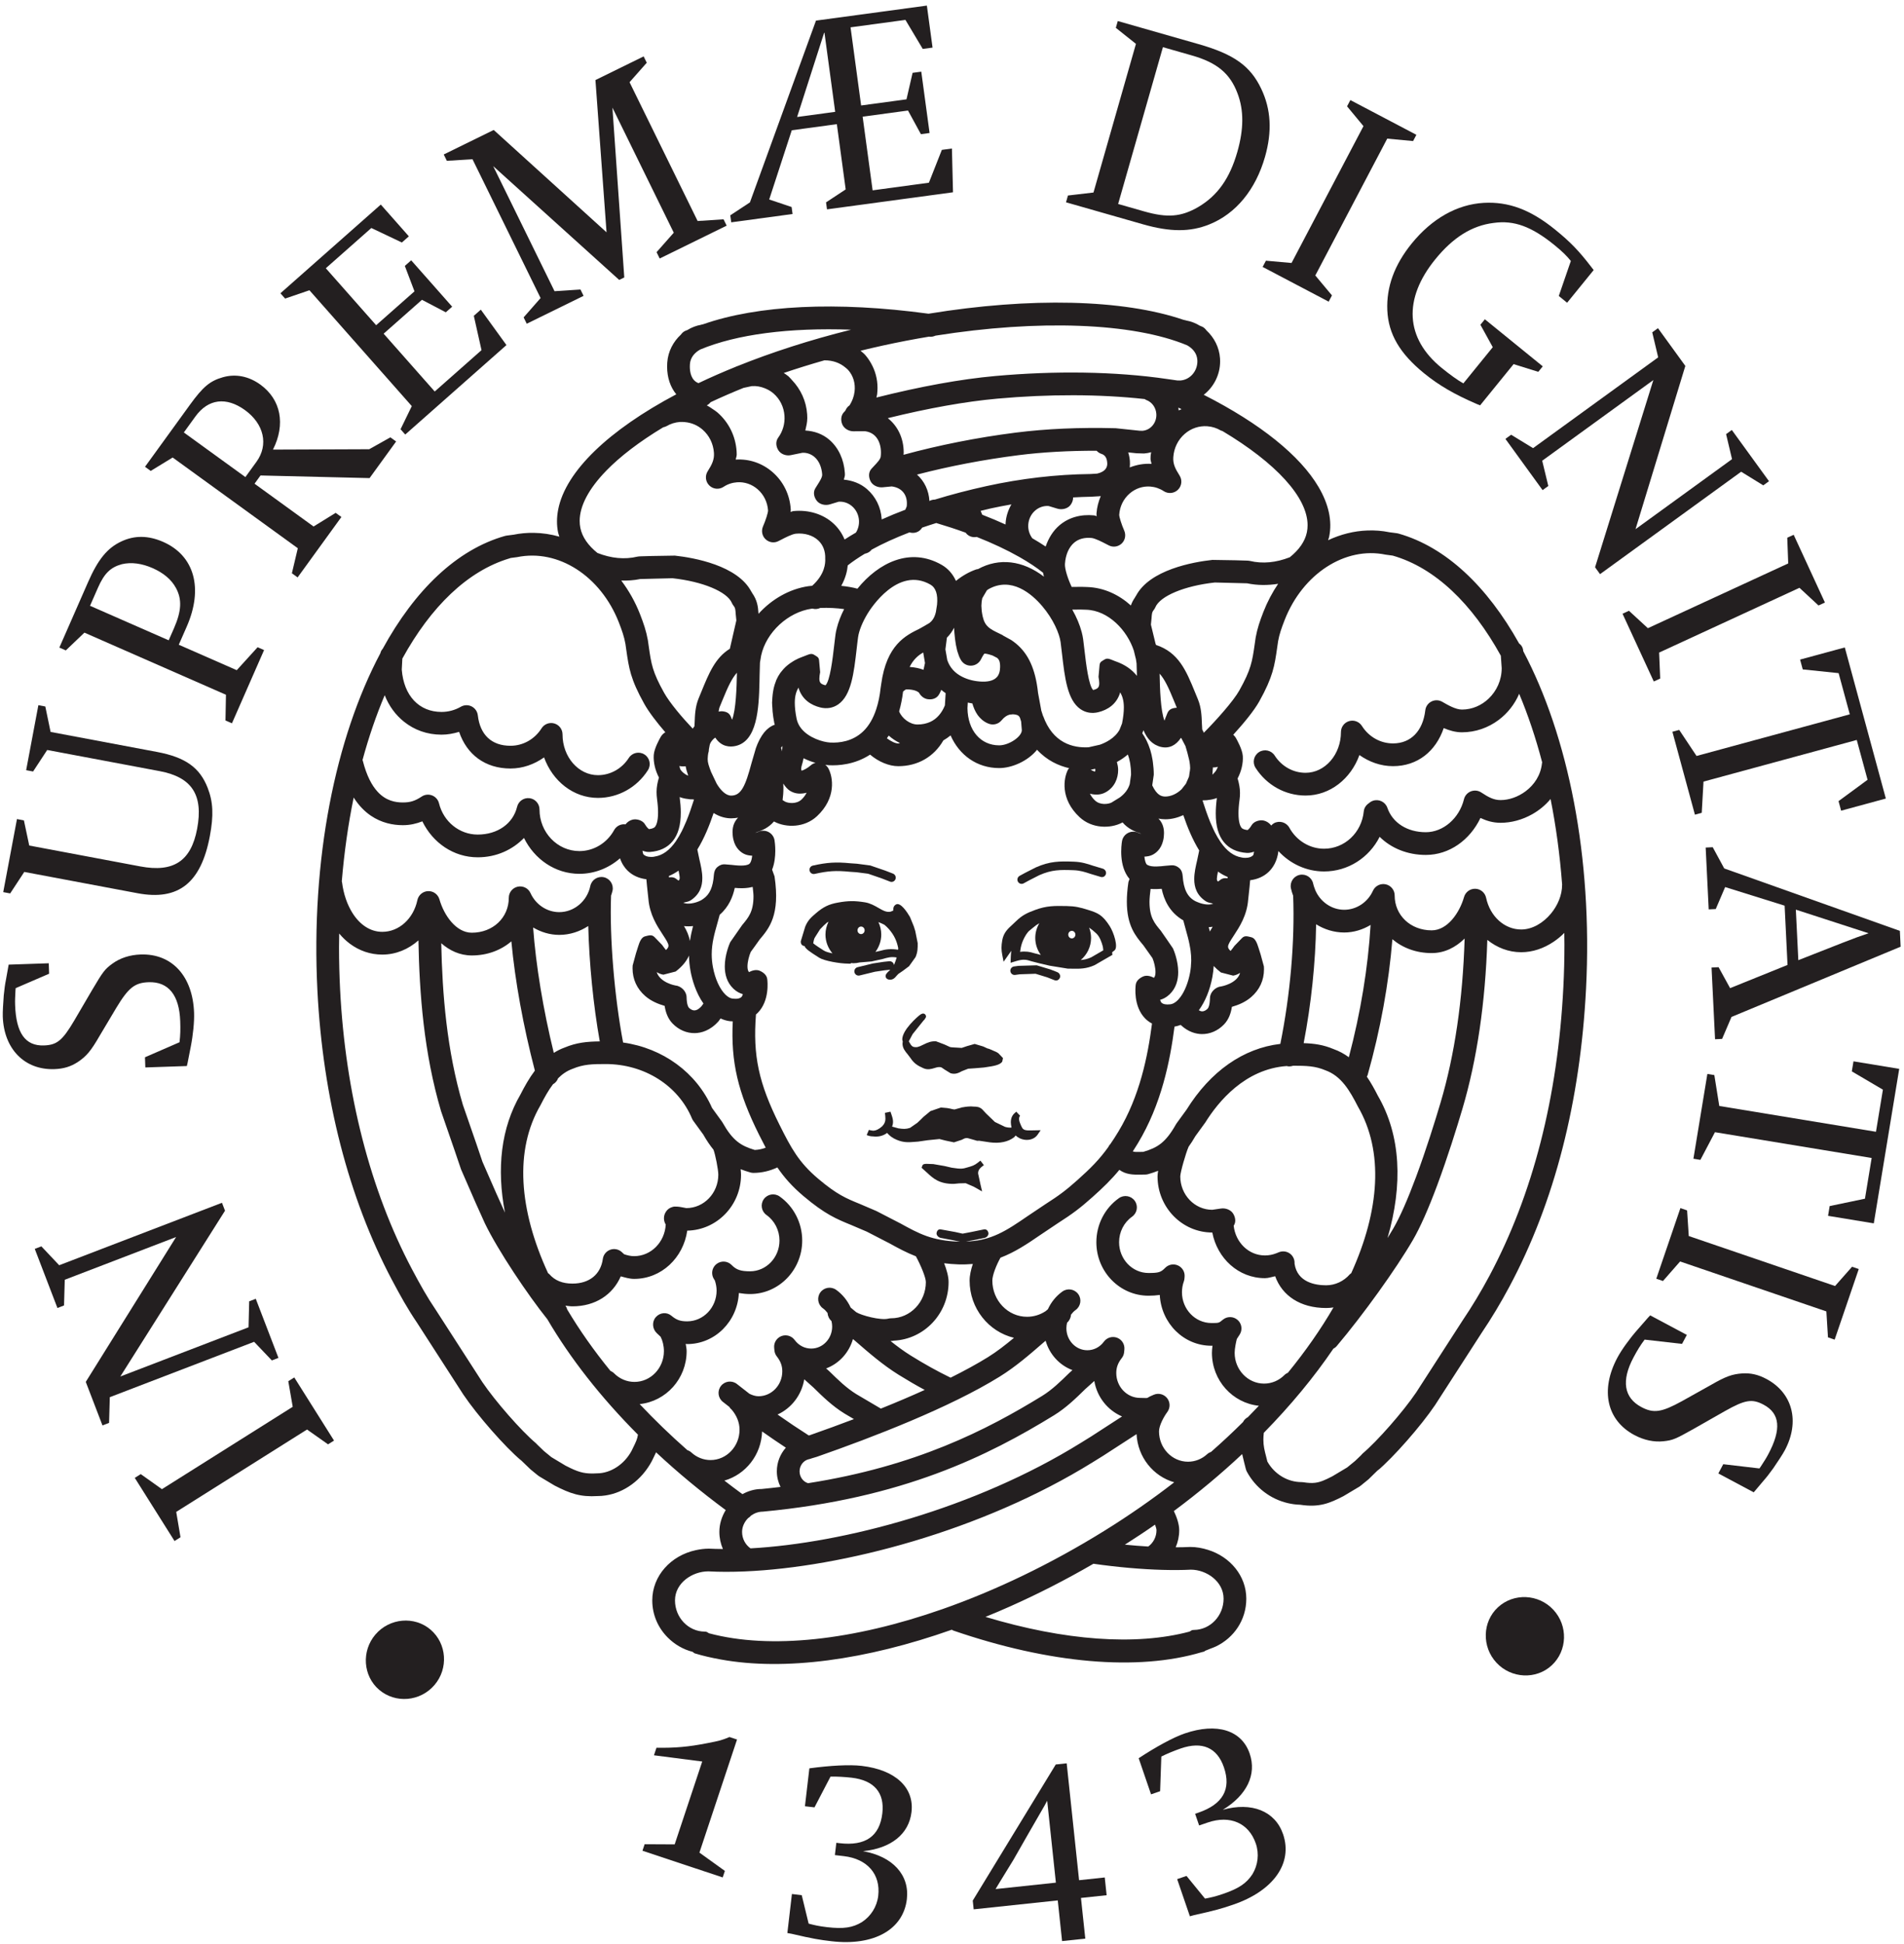 <?xml version="1.0" encoding="UTF-8" standalone="no"?>
<!-- Created with Inkscape (http://www.inkscape.org/) -->

<svg
   version="1.1"
   id="svg2"
   xml:space="preserve"
   width="382.667"
   height="390.667"
   viewBox="0 0 382.667 390.667"
   sodipodi:docname="cherubino_black.svg"
   inkscape:version="1.1.2 (0a00cf5339, 2022-02-04)"
   xmlns:inkscape="http://www.inkscape.org/namespaces/inkscape"
   xmlns:sodipodi="http://sodipodi.sourceforge.net/DTD/sodipodi-0.dtd"
   xmlns="http://www.w3.org/2000/svg"
   xmlns:svg="http://www.w3.org/2000/svg"><defs
     id="defs6" /><sodipodi:namedview
     id="namedview4"
     pagecolor="#ffffff"
     bordercolor="#666666"
     borderopacity="1.0"
     inkscape:pageshadow="2"
     inkscape:pageopacity="0.0"
     inkscape:pagecheckerboard="0"
     showgrid="false"
     inkscape:zoom="1.9121161"
     inkscape:cx="191.14948"
     inkscape:cy="237.17179"
     inkscape:window-width="2560"
     inkscape:window-height="1011"
     inkscape:window-x="0"
     inkscape:window-y="0"
     inkscape:window-maximized="1"
     inkscape:current-layer="g8" /><g
     id="g8"
     inkscape:groupmode="layer"
     inkscape:label="cherubino_black"
     transform="matrix(1.333,0,0,-1.333,0,390.667)"><path
       d="m 101.723,15.048 4.154,12.49 -7.278,0.939 0.379,1.138 c 2.775,-0.05 4.843,0.134 7.644,0.686 1.911,0.367 2.199,0.446 3.363,0.931 l 1.14,-0.378 -5.671,-17.047 3.837,-2.759 -0.327,-0.983 -12.097,4.025 0.326,0.981 4.53,-0.023"
       style="fill:#231f20;fill-opacity:1;fill-rule:nonzero;stroke:none"
       id="path10" /><path
       d="m 118.713,1.685 0.687,5.879 1.48,-0.173 1.041,-4.289 c 0.85,-0.225 1.497,-0.384 2.772,-0.533 2.508,-0.293 3.867,-0.077 5.257,0.761 1.353,0.884 2.271,2.319 2.463,3.964 0.38,3.247 -1.641,5.567 -5.177,5.98 l -1.357,0.159 0.216,1.85 0.493,-0.057 c 3.906,-0.456 6.04,1.045 6.444,4.498 0.365,3.125 -1.252,4.98 -4.623,5.374 -0.987,0.115 -2.353,0.192 -3.19,0.165 l -2.417,-4.636 -1.439,0.168 0.668,5.715 c 3.134,0.425 6.069,0.583 7.878,0.372 5.098,-0.596 7.954,-3.264 7.521,-6.964 -0.388,-3.33 -3.098,-5.473 -7.315,-5.896 4.453,-0.771 7.043,-3.574 6.615,-7.233 -0.538,-4.604 -4.995,-7.085 -11.368,-6.34 -1.768,0.206 -2.791,0.367 -5.995,1.117 l -0.654,0.119"
       style="fill:#231f20;fill-opacity:1;fill-rule:nonzero;stroke:none"
       id="path12" /><path
       d="m 150.103,8.311 0.672,1.112 2.023,3.296 2.176,3.81 2.531,4.39 0.383,0.707 1.311,-12.349 z m 10.031,-7.842 3.499,0.371 -0.652,6.133 3.87,0.411 -0.284,2.676 -3.87,-0.412 -1.87,17.618 -1.646,-0.175 -12.516,-20.519 0.14,-1.316 12.678,1.346 0.651,-6.133"
       style="fill:#231f20;fill-opacity:1;fill-rule:nonzero;stroke:none"
       id="path14" /><path
       d="m 179.402,4.208 -1.918,5.601 1.411,0.482 2.79,-3.42 c 0.862,0.164 1.515,0.301 2.729,0.716 2.389,0.818 3.521,1.599 4.414,2.955 0.839,1.381 1.048,3.071 0.512,4.638 -1.06,3.093 -3.884,4.314 -7.251,3.162 l -1.293,-0.443 -0.604,1.762 0.471,0.161 c 3.72,1.274 4.997,3.549 3.871,6.838 -1.018,2.977 -3.278,3.953 -6.489,2.854 -0.94,-0.322 -2.206,-0.843 -2.948,-1.229 l -0.181,-5.223 -1.37,-0.47 -1.864,5.443 c 2.643,1.737 5.223,3.145 6.947,3.735 4.855,1.663 8.583,0.489 9.789,-3.036 1.087,-3.173 -0.433,-6.274 -4.055,-8.476 4.35,1.226 7.896,-0.185 9.089,-3.67 1.502,-4.386 -1.449,-8.547 -7.519,-10.625 -1.684,-0.576 -2.676,-0.872 -5.891,-1.579 l -0.64,-0.176"
       style="fill:#231f20;fill-opacity:1;fill-rule:nonzero;stroke:none"
       id="path16" /><path
       d="m 57.158,38.356 c -2.427,2.079 -2.688,5.835 -0.554,8.327 2.133,2.492 5.885,2.813 8.313,0.735 2.459,-2.105 2.72,-5.862 0.586,-8.354 -2.133,-2.493 -5.885,-2.814 -8.345,-0.708"
       style="fill:#231f20;fill-opacity:1;fill-rule:nonzero;stroke:none"
       id="path18" /><path
       d="M 50.361,75.918 49.46,75.351 46.292,77.584 26.57,65.167 l 0.645,-3.823 -0.901,-0.568 -5.993,9.519 0.901,0.567 3.192,-2.27 19.721,12.417 -0.668,3.859 0.902,0.567 5.992,-9.517"
       style="fill:#231f20;fill-opacity:1;fill-rule:nonzero;stroke:none"
       id="path20" /><path
       d="m 41.982,88.381 -0.994,-0.382 -2.674,2.808 -21.759,-8.347 -0.11,-3.876 -0.995,-0.382 -2.518,6.564 13.619,21.835 -16.786,-6.44 -0.111,-3.876 -0.994,-0.382 -3.418,8.912 0.994,0.38 2.689,-2.846 24.543,9.415 0.458,-1.194 -15.784,-24.992 19.332,7.416 0.095,3.915 0.995,0.382 3.418,-8.91"
       style="fill:#231f20;fill-opacity:1;fill-rule:nonzero;stroke:none"
       id="path22" /><path
       d="m 28.17,132.377 -6.259,-0.213 -0.053,1.533 5.209,2.266 c 0.133,1.113 0.146,1.966 0.106,3.158 -0.135,3.96 -1.781,5.993 -4.762,5.892 -2.086,-0.072 -3.041,-0.828 -4.857,-3.832 l -2.541,-4.264 c -1.328,-2.305 -1.985,-3.052 -3.234,-3.904 -1.084,-0.719 -2.181,-1.055 -3.587,-1.103 -4.47,-0.152 -7.605,3.024 -7.772,7.921 -0.025,0.724 0.06,2.005 0.147,3.202 0.096,0.941 0.198,1.712 0.308,2.227 l 0.43,2.402 6.046,0.206 0.054,-1.576 -5.042,-2.175 -0.03,-0.342 c -0.048,-1.11 -0.081,-1.41 -0.055,-2.176 0.145,-4.258 1.533,-6.214 4.344,-6.119 1.959,0.067 2.788,0.735 4.562,3.737 l 2.699,4.61 c 1.653,2.784 1.897,3.134 3.062,3.984 1.164,0.849 2.64,1.326 4.258,1.38 4.727,0.162 7.87,-3.27 8.058,-8.805 0.045,-1.321 -0.143,-3.287 -0.507,-5.133 l -0.472,-2.403 -0.112,-0.473"
       style="fill:#231f20;fill-opacity:1;fill-rule:nonzero;stroke:none"
       id="path24" /><path
       d="m 1.534,158.397 -1.047,0.196 2.071,11.012 1.047,-0.197 0.804,-3.792 16.748,-3.149 c 5.024,-0.945 7.653,0.815 8.566,5.672 0.961,5.109 -0.792,7.779 -5.649,8.692 l -16.957,3.188 -2.127,-3.242 -1.047,0.197 1.842,9.798 1.047,-0.197 0.796,-3.834 16.037,-3.015 c 4.271,-0.803 6.453,-2.341 7.65,-5.427 0.818,-2.105 0.916,-4.117 0.326,-7.257 -1.33,-7.077 -4.742,-9.773 -10.897,-8.616 l -17.083,3.212 -2.127,-3.241"
       style="fill:#231f20;fill-opacity:1;fill-rule:nonzero;stroke:none"
       id="path26" /><path
       d="m 13.574,201.755 1.181,2.692 c 0.975,2.224 1.923,3.111 3.617,3.578 1.452,0.34 3.027,0.114 4.627,-0.588 1.639,-0.719 2.832,-1.709 3.527,-2.99 0.925,-1.709 0.86,-3.448 -0.304,-6.101 l -0.788,-1.794 z m 26.242,-6.675 -0.975,0.428 -3.146,-3.459 -8.739,3.835 1.198,2.731 c 2.534,5.774 1.16,10.703 -3.56,12.775 -2.224,0.975 -4.305,1.005 -6.299,0.065 -2.106,-0.983 -3.509,-2.695 -5.015,-6.128 l -4.331,-9.87 0.975,-0.428 2.804,2.678 21.341,-9.364 -0.072,-3.876 0.975,-0.428 4.844,11.041"
       style="fill:#231f20;fill-opacity:1;fill-rule:nonzero;stroke:none"
       id="path28" /><path
       d="m 27.717,227.883 1.75,2.415 c 1.926,2.657 4.647,2.999 7.476,0.949 2.863,-2.076 3.579,-5.225 1.729,-7.778 l -1.675,-2.311 z m 11.56,-6.484 16.445,-0.396 4.001,5.519 -0.863,0.626 -3.192,-1.792 -14.512,-0.057 c 1.924,3.815 1.206,7.545 -1.898,9.795 -1.759,1.275 -3.743,1.66 -5.668,1.109 -1.926,-0.551 -2.977,-1.421 -4.952,-4.146 l -6.776,-9.348 0.862,-0.625 3.308,2.022 18.869,-13.677 -0.893,-3.772 0.863,-0.625 6.601,9.107 -0.863,0.625 -3.333,-2.057 -8.899,6.45 0.9,1.242"
       style="fill:#231f20;fill-opacity:1;fill-rule:nonzero;stroke:none"
       id="path30" /><path
       d="m 57.842,242.773 7.702,-8.716 7.055,6.235 -1.159,5.173 1.053,0.931 3.866,-5.34 -15.26,-13.486 -0.706,0.799 1.694,3.487 -15.432,17.463 -3.669,-1.253 -0.705,0.799 15.133,13.372 4.231,-4.789 -1.053,-0.93 -4.604,2.185 -6.864,-6.065 7.589,-8.588 5.779,5.106 -1.454,3.833 0.958,0.846 6.178,-6.992 -0.958,-0.846 -3.596,1.882 -5.778,-5.106"
       style="fill:#231f20;fill-opacity:1;fill-rule:nonzero;stroke:none"
       id="path32" /><path
       d="m 91.451,258.053 -1.674,22.953 7.267,3.565 0.47,-0.956 -2.595,-2.934 10.264,-20.923 3.908,0.257 0.469,-0.957 -10.098,-4.953 -0.469,0.956 2.594,2.934 -9.25,18.857 1.787,-25.603 -0.765,-0.375 -19,17.159 9.25,-18.857 3.909,0.256 0.469,-0.956 -8.568,-4.203 -0.469,0.956 2.556,2.915 -10.264,20.923 -3.869,-0.237 -0.47,0.956 7.536,3.696 17.012,-15.429"
       style="fill:#231f20;fill-opacity:1;fill-rule:nonzero;stroke:none"
       id="path34" /><path
       d="m 120.181,275.437 4.112,12.81 1.63,-12.033 z m 7.326,-10.917 -2.961,-1.949 0.143,-1.056 18.998,2.573 -0.163,6.599 -1.519,-0.206 -1.952,-4.95 -8.486,-1.15 -1.504,11.104 6.839,0.927 1.945,-3.564 1.308,0.178 -1.252,9.245 -1.309,-0.177 -0.92,-3.994 -6.84,-0.926 -1.595,11.779 8.275,1.121 2.613,-4.376 1.477,0.2 -0.857,6.333 -16.719,-2.264 -9.96,-27.403 -2.961,-1.949 0.144,-1.055 9.245,1.252 -0.143,1.055 -3.378,1.134 3.402,10.435 6.797,0.92 1.333,-9.836"
       style="fill:#231f20;fill-opacity:1;fill-rule:nonzero;stroke:none"
       id="path36" /><path
       d="m 175.337,285.963 4.383,-1.253 c 3.769,-1.076 5.741,-2.703 6.871,-5.728 0.96,-2.534 0.948,-5.367 -0.034,-8.808 -1.148,-4.014 -2.991,-6.59 -5.869,-8.293 -2.605,-1.516 -4.688,-1.673 -8.211,-0.667 l -3.892,1.111 z m -3.019,-26.698 c 4.097,-1.17 7.105,-1.188 10.008,-0.023 4.002,1.604 6.987,5.226 8.402,10.183 1.101,3.851 0.902,7.187 -0.568,10.265 -1.633,3.435 -4.096,5.203 -9.422,6.724 l -12.208,3.487 -0.292,-1.024 3.032,-2.417 -6.402,-22.408 -3.85,-0.451 -0.292,-1.024 11.592,-3.312"
       style="fill:#231f20;fill-opacity:1;fill-rule:nonzero;stroke:none"
       id="path38" /><path
       d="m 190.372,252.835 0.496,0.942 3.862,-0.345 10.844,20.627 -2.473,2.985 0.496,0.943 9.955,-5.234 -0.495,-0.943 -3.9,0.366 -10.844,-20.628 2.51,-3.004 -0.495,-0.943 -9.956,5.234"
       style="fill:#231f20;fill-opacity:1;fill-rule:nonzero;stroke:none"
       id="path40" /><path
       d="m 228.211,238.185 -5.052,-6.216 -0.537,0.217 c -3.329,1.443 -5.647,2.778 -7.895,4.606 -3.67,2.982 -5.398,5.923 -5.557,9.511 -0.152,3.528 1.078,6.865 3.684,10.072 3.037,3.736 6.813,5.883 10.847,6.118 3.734,0.204 7.039,-0.999 10.808,-4.063 2.248,-1.827 3.535,-3.148 5.426,-5.617 l 0.349,-0.449 -4.004,-4.927 -1.256,1.022 1.818,5.275 c -0.626,0.784 -1.333,1.468 -2.457,2.382 -3.439,2.794 -6.086,3.793 -9.191,3.351 -3.29,-0.401 -6.132,-2.208 -8.792,-5.482 -4.863,-5.983 -4.523,-11.915 0.965,-16.376 1.191,-0.967 2.468,-1.895 3.27,-2.327 l 4.433,5.455 -1.863,3.382 0.671,0.826 8.728,-7.094 -0.671,-0.827 -3.724,1.161"
       style="fill:#231f20;fill-opacity:1;fill-rule:nonzero;stroke:none"
       id="path42" /><path
       d="m 226.976,226.914 0.861,0.626 3.308,-2.021 18.863,13.687 -0.895,3.772 0.862,0.626 4.128,-5.69 -7.512,-24.612 14.552,10.559 -0.895,3.772 0.861,0.626 5.606,-7.724 -0.862,-0.626 -3.334,2.056 -21.276,-15.439 -0.751,1.034 8.788,28.223 -16.757,-12.161 0.919,-3.807 -0.862,-0.625 -5.604,7.724"
       style="fill:#231f20;fill-opacity:1;fill-rule:nonzero;stroke:none"
       id="path44" /><path
       d="m 244.635,200.557 0.967,0.446 2.853,-2.625 21.161,9.763 -0.145,3.874 0.967,0.446 4.711,-10.212 -0.966,-0.447 -2.872,2.664 -21.161,-9.763 0.164,-3.913 -0.967,-0.446 -4.712,10.213"
       style="fill:#231f20;fill-opacity:1;fill-rule:nonzero;stroke:none"
       id="path46" /><path
       d="m 255.793,179.118 23.106,6.277 -1.686,6.209 -5.407,0.561 -0.402,1.481 6.742,1.831 6.188,-22.777 -6.742,-1.832 -0.391,1.439 4.378,3.22 -1.63,6.003 -23.106,-6.277 -0.267,-4.708 -1.027,-0.279 -3.396,12.499 1.028,0.279 2.612,-3.926"
       style="fill:#231f20;fill-opacity:1;fill-rule:nonzero;stroke:none"
       id="path48" /><path
       d="m 281.731,152.393 c -1.342,-0.45 -2.012,-0.696 -3.771,-1.379 l -6.821,-2.68 -0.373,7.617 z m -12.22,-4.779 -8.659,-3.495 -1.733,3.157 -1.064,-0.051 0.529,-10.809 1.063,0.052 1.416,3.311 25.502,10.589 -0.116,2.384 -26.48,9.41 -1.735,3.2 -1.064,-0.052 0.456,-9.319 1.064,0.052 1.416,3.311 8.967,-2.803 0.438,-8.937"
       style="fill:#231f20;fill-opacity:1;fill-rule:nonzero;stroke:none"
       id="path50" /><path
       d="m 259.22,126.356 23.626,-3.889 1.045,6.348 -4.685,2.757 0.249,1.514 6.895,-1.135 -3.833,-23.29 -6.895,1.135 0.242,1.472 5.321,1.11 1.01,6.138 -23.626,3.887 -2.197,-4.172 -1.051,0.173 2.103,12.781 1.052,-0.173 0.744,-4.656"
       style="fill:#231f20;fill-opacity:1;fill-rule:nonzero;stroke:none"
       id="path52" /><path
       d="m 253.359,110.96 1.008,-0.344 0.255,-3.868 22.054,-7.531 2.568,2.904 1.008,-0.344 -3.635,-10.644 -1.008,0.345 -0.241,3.909 -22.054,7.53 -2.582,-2.945 -1.007,0.344 3.634,10.644"
       style="fill:#231f20;fill-opacity:1;fill-rule:nonzero;stroke:none"
       id="path54" /><path
       d="m 248.804,94.793 5.526,-2.946 -0.723,-1.354 -5.643,0.644 c -0.672,-0.898 -1.111,-1.629 -1.672,-2.682 -1.864,-3.496 -1.455,-6.08 1.176,-7.483 1.842,-0.983 3.048,-0.804 6.123,0.887 l 4.333,2.421 c 2.303,1.331 3.245,1.65 4.754,1.762 1.298,0.08 2.416,-0.178 3.656,-0.839 3.947,-2.105 5.073,-6.424 2.768,-10.747 -0.341,-0.639 -1.056,-1.706 -1.73,-2.699 -0.554,-0.767 -1.027,-1.383 -1.381,-1.775 l -1.574,-1.864 -5.338,2.847 0.742,1.391 5.453,-0.639 0.199,0.281 c 0.595,0.937 0.774,1.18 1.134,1.856 2.005,3.76 1.783,6.149 -0.699,7.471 -1.729,0.923 -2.782,0.76 -5.819,-0.952 l -4.644,-2.642 c -2.824,-1.584 -3.211,-1.764 -4.643,-1.916 -1.434,-0.154 -2.95,0.172 -4.379,0.934 -4.173,2.226 -5.178,6.769 -2.571,11.656 0.621,1.165 1.769,2.775 3.006,4.191 l 1.612,1.844 0.334,0.353"
       style="fill:#231f20;fill-opacity:1;fill-rule:nonzero;stroke:none"
       id="path56" /><path
       d="m 233.959,42.037 c -2.341,-2.175 -6.103,-2.007 -8.336,0.397 -2.232,2.403 -2.125,6.168 0.216,8.342 2.372,2.204 6.135,2.037 8.367,-0.367 2.234,-2.403 2.125,-6.168 -0.247,-8.372"
       style="fill:#231f20;fill-opacity:1;fill-rule:nonzero;stroke:none"
       id="path58" /><path
       d="m 136.039,136.388 c 0,-0.111 0.044,-0.207 0.071,-0.31 -0.017,-0.109 -0.035,-0.219 -0.035,-0.32 0,-0.682 0.403,-1.167 0.768,-1.606 l 0.43,-0.565 c 0.54,-0.816 1.085,-1.161 1.965,-1.546 0.639,-0.277 1.204,-0.106 1.659,0.034 0.399,0.12 0.712,0.217 1.065,0.083 l 0.505,-0.344 0.852,-0.522 c 0.729,-0.223 1.264,0.069 1.738,0.325 l 0.92,0.356 1.007,0.068 1.348,0.113 0.344,0.051 c 1.067,0.157 2.075,0.305 2.434,0.83 0,0.001 0.114,0.541 0.114,0.541 l -0.696,0.727 -0.252,0.161 -1.128,0.495 -0.282,0.076 -0.619,0.288 -1.293,0.385 -1.17,-0.334 -0.781,-0.264 -1.503,0.087 -0.279,0.051 -0.801,0.369 -1.295,0.489 c -0.783,0.037 -1.28,-0.202 -1.853,-0.478 l -0.547,-0.258 -0.445,-0.142 c -0.681,-0.025 -0.812,0.049 -1.258,0.874 0.104,0.197 0.578,1.084 0.578,1.084 0.083,0.108 1.458,1.819 1.719,2.143 0.002,-0.002 0.03,-0.021 0.03,-0.021 0.005,0.004 0.009,0.021 0.014,0.027 l 0.005,-0.003 c 0.019,0.027 0.027,0.078 0.049,0.11 0.091,0.122 0.205,0.25 0.205,0.415 0,0.097 -0.033,0.195 -0.12,0.29 -0.281,0.302 -0.649,0.045 -0.769,-0.041 -0.386,-0.273 -2.694,-2.283 -2.694,-3.718"
       style="fill:#231f20;fill-opacity:1;fill-rule:nonzero;stroke:none"
       id="path60" /><path
       d="m 133.342,146.805 0.881,0.092 -0.1,-0.11 c -0.387,-0.353 -0.692,-0.633 -0.572,-1.008 0.04,-0.123 0.162,-0.337 0.537,-0.381 0.561,-0.063 0.864,0.305 1.084,0.573 l 0.261,0.282 0.67,0.457 0.957,0.713 0.984,1.379 c 0.329,0.789 0.324,1.342 0.318,2.105 0,10e-4 -0.366,1.829 -0.366,1.829 l -0.07,0.215 -0.147,0.479 -0.576,1.41 c -0.405,0.696 -1.423,2.274 -2.115,1.889 -0.403,-0.23 -0.408,-0.609 -0.408,-0.791 l -0.006,-0.129 c -0.004,0 -0.372,-0.156 -0.372,-0.156 -0.619,-0.15 -1.168,0.165 -1.866,0.566 -0.578,0.332 -1.235,0.709 -2.032,0.838 -1.562,0.247 -2.513,0.24 -4.067,-0.041 -1.37,-0.243 -2.216,-0.656 -3.348,-1.634 -0.672,-0.577 -1.201,-1.035 -1.591,-2.013 l -0.672,-2.219 0.011,0.038 c -0.029,-0.322 0.104,-0.503 0.22,-0.596 0.107,-0.087 0.227,-0.116 0.345,-0.131 0.153,-0.417 0.743,-0.832 2.227,-1.766 0.736,-0.462 3.091,-0.887 4.369,-0.881 0.01,0 0.025,-0.006 0.034,-0.006 l 0.331,-0.003 c 0,0 0.001,0.06 0.001,0.068 0.039,0.006 0.079,0.012 0.112,0.019 0.01,0 0.04,0.003 0.054,0.003 0.08,-0.003 0.154,-0.024 0.234,-0.024 0.328,0 0.643,0.048 0.946,0.12 0.844,0.069 1.789,0.149 1.789,0.149 l 1.705,0.377 c 0.707,0.21 1.269,0.372 2.09,0.221 -0.104,-0.354 -0.235,-0.729 -0.408,-1.15 0,0.004 0.001,0.01 0.001,0.015 -0.036,0.354 -0.371,0.607 -0.723,0.57 l -0.836,-0.089 -1.61,-0.243 -2.314,-0.565 c -0.345,-0.084 -0.556,-0.432 -0.473,-0.777 0.086,-0.345 0.432,-0.555 0.778,-0.472 l 2.316,0.566 z m -9.128,2.977 c -0.423,0.267 -1.284,0.817 -1.602,1.099 0.036,0.25 0.092,0.468 0.153,0.684 0.04,0.078 0.081,0.15 0.12,0.228 l 0.753,1.188 c 0.403,0.421 0.716,0.746 1.049,1.019 0.065,0.04 0.154,0.079 0.226,0.119 -0.281,-0.581 -0.455,-1.224 -0.455,-1.918 0,-1.089 0.404,-2.074 1.054,-2.836 -0.534,0.103 -1.014,0.237 -1.298,0.417 z m 5.611,2.483 c -0.294,0 -0.536,0.255 -0.536,0.569 0,0.314 0.242,0.568 0.536,0.568 0.298,0 0.538,-0.254 0.538,-0.568 0,-0.314 -0.24,-0.569 -0.538,-0.569 z m 2.915,-2.516 -0.75,-0.17 c 0.543,0.731 0.88,1.632 0.88,2.622 0,0.675 -0.162,1.306 -0.43,1.874 0.33,-0.129 0.634,-0.261 0.902,-0.403 0.227,-0.189 0.455,-0.397 0.678,-0.651 0.819,-0.937 1.193,-1.815 1.41,-2.874 -0.001,-0.083 -0.021,-0.161 -0.025,-0.241 -1.078,0.18 -1.923,0.063 -2.665,-0.157"
       style="fill:#231f20;fill-opacity:1;fill-rule:nonzero;stroke:none"
       id="path62" /><path
       d="m 122.831,161.337 c 2.035,0.454 3.222,0.526 5.284,0.324 l 1.022,-0.07 1.762,-0.227 2.064,-0.711 1.235,-0.48 c 0.331,-0.126 0.691,0.044 0.817,0.374 0.129,0.331 -0.05,0.708 -0.381,0.838 l -1.189,0.46 -2.229,0.764 -2.014,0.265 -0.961,0.066 c -2.196,0.216 -3.525,0.134 -5.69,-0.349 -0.347,-0.078 -0.564,-0.422 -0.486,-0.768 0.078,-0.345 0.42,-0.564 0.766,-0.486"
       style="fill:#231f20;fill-opacity:1;fill-rule:nonzero;stroke:none"
       id="path64" /><path
       d="m 147.815,118.117 c -0.005,-0.003 -0.009,-0.01 -0.015,-0.013 -0.575,-0.468 -0.878,-0.702 -1.503,-0.881 l -0.369,-0.109 c -0.772,-0.231 -0.98,-0.291 -2.434,-0.063 l -1.072,0.25 -1.701,0.295 -0.439,0.016 c -0.857,0.037 -1.116,0.049 -1.236,-0.299 l -0.093,-0.27 0.237,-0.22 0.593,-0.533 c 0.896,-0.836 1.82,-1.699 4.021,-1.679 l 0.824,0.079 0.973,0.024 1.256,-0.549 1.219,-0.694 -0.23,0.985 -0.369,1.694 c -0.003,0.028 -0.003,0.055 -0.003,0.084 0,0.475 0.294,0.782 0.852,1.196 h -0.001 c 0.006,0.006 0.011,0.009 0.016,0.011 l -0.526,0.676"
       style="fill:#231f20;fill-opacity:1;fill-rule:nonzero;stroke:none"
       id="path66" /><path
       d="m 154.123,123.054 v 0 l -0.171,0.334 c -0.305,0.686 -0.431,1.109 -0.152,1.503 l -0.579,0.61 c -0.042,-0.027 -0.073,-0.088 -0.115,-0.118 l -0.005,0.003 c -0.003,-0.003 -0.001,-0.007 -0.003,-0.012 -0.361,-0.274 -0.691,-0.705 -0.691,-1.477 0,-0.233 0.041,-0.504 0.106,-0.795 -0.309,-0.025 -0.6,-0.002 -0.971,0.102 l -1.538,0.741 -1.349,1.3 -0.54,0.584 c -0.43,0.416 -0.89,0.427 -1.296,0.433 l -0.426,0.027 c -0.053,0.007 -0.708,-0.02 -1.243,-0.132 -0.133,-0.014 -0.269,-0.027 -0.269,-0.027 0.032,0.003 0.051,-0.035 0.084,-0.042 -0.024,-0.006 -0.04,-0.015 -0.062,-0.023 0.003,0.006 0.019,0.038 0.019,0.038 l -1.009,-0.274 c -0.002,0 -0.281,0.042 -0.281,0.042 l -0.385,0.09 -0.432,0.079 -0.951,0.085 -1.578,-0.542 -1.031,-0.852 -0.476,-0.467 -0.465,-0.442 -1.105,-0.767 c -0.64,-0.205 -1.026,-0.179 -1.759,-0.07 l -0.947,0.262 c 0.278,0.687 0.09,1.277 -0.106,1.846 l -0.138,0.403 -0.834,-0.177 c 0.041,-0.336 0.071,-0.629 0.071,-0.887 0,-0.336 -0.089,-0.601 -0.245,-0.84 l -0.243,-0.304 c -0.496,-0.432 -0.943,-0.657 -1.383,-0.658 -0.207,0.035 -0.418,0.046 -0.612,0.129 h -0.003 l -0.338,-0.786 c 0.318,-0.138 0.636,-0.204 0.953,-0.204 0.806,-0.106 1.553,0.087 2.125,0.525 0.389,-0.445 0.807,-0.771 1.473,-1.047 1.042,-0.436 1.799,-0.374 2.76,-0.295 l 0.442,0.033 1.446,0.208 1.774,0.18 0.892,-0.227 1.299,-0.274 1.186,0.391 c 0.353,0.192 0.567,0.298 0.872,0.249 0,0 0.688,-0.194 1.105,-0.31 0.119,-0.038 0.243,-0.076 0.243,-0.076 0.102,-0.029 0.226,-0.035 0.354,-0.005 0.301,-0.045 1.659,-0.249 1.659,-0.249 1.49,-0.192 2.756,0.076 3.659,0.777 l 0.22,0.256 c 0.34,-0.322 0.789,-0.559 1.31,-0.636 0.826,-0.123 1.586,0.164 1.988,0.746 l 0.473,0.687 -1.325,-0.026 c -0.828,-0.028 -1.236,0.013 -1.457,0.378"
       style="fill:#231f20;fill-opacity:1;fill-rule:nonzero;stroke:none"
       id="path68" /><path
       d="m 104.389,172.576 c -0.09,-0.006 0.09,-0.009 0,0"
       style="fill:#231f20;fill-opacity:1;fill-rule:nonzero;stroke:none"
       id="path70" /><path
       d="m 164.073,155.908 c -1.24,0.393 -1.961,0.56 -3.216,0.585 -1.871,0.036 -3.04,0.06 -4.801,-0.591 -1.113,-0.414 -1.917,-0.756 -2.907,-1.733 l -0.514,-0.484 c -0.678,-0.619 -1.32,-1.203 -1.521,-2.343 -0.156,-0.894 -0.154,-1.443 0.009,-2.261 l 0.195,-0.982 1.159,1.65 c -0.035,-0.288 -0.066,-0.579 -0.077,-0.91 l -0.03,-0.897 0.858,0.261 c 1.125,0.337 1.573,0.194 2.253,-0.023 l 1.184,-0.307 1.586,-0.369 2.731,-0.443 c 0.002,0 0.7,-0.009 0.7,-0.009 1.116,-0.021 2.082,-0.037 3.344,0.527 l 2.693,1.555 -0.036,0.347 c 0,0.017 -0.005,0.031 -0.005,0.046 l 0.353,0.276 c 0.622,0.481 -0.115,2.733 -0.722,3.674 -1.096,1.698 -1.784,1.972 -3.236,2.431 z m -7.197,-6.768 -1.002,0.261 c -0.577,0.187 -1.205,0.301 -2.074,0.19 0.119,0.938 0.351,1.71 0.931,2.628 0.119,0.186 0.247,0.324 0.372,0.477 l 0.648,0.535 c 0.35,0.299 0.646,0.507 0.954,0.68 -0.382,-0.65 -0.615,-1.404 -0.615,-2.22 0,-0.962 0.317,-1.843 0.836,-2.563 z m 4.727,2.476 c -0.297,0 -0.538,0.254 -0.538,0.569 0,0.314 0.241,0.569 0.538,0.569 0.296,0 0.538,-0.255 0.538,-0.569 0,-0.315 -0.242,-0.569 -0.538,-0.569 z m 2.898,-2.864 c -0.569,-0.255 -1.049,-0.354 -1.553,-0.393 0.941,0.793 1.555,1.985 1.555,3.332 0,0.549 -0.11,1.069 -0.292,1.554 0.348,-0.237 0.692,-0.515 1.08,-0.878 0.542,-0.511 0.814,-1.347 0.985,-1.981 0.027,-0.186 0.057,-0.369 0.068,-0.568 -0.485,-0.28 -1.843,-1.066 -1.843,-1.066"
       style="fill:#231f20;fill-opacity:1;fill-rule:nonzero;stroke:none"
       id="path72" /><path
       d="m 159.409,146.531 -1.023,0.401 -2.079,0.628 c -0.002,0 -2.724,-0.08 -2.724,-0.08 l -0.686,-0.093 c -0.352,-0.047 -0.606,-0.371 -0.559,-0.723 0.049,-0.352 0.364,-0.599 0.717,-0.553 l 0.706,0.096 2.375,0.08 1.748,-0.537 1.117,-0.437 c 0.33,-0.128 0.673,0.045 0.804,0.377 0.129,0.33 -0.064,0.712 -0.396,0.841"
       style="fill:#231f20;fill-opacity:1;fill-rule:nonzero;stroke:none"
       id="path74" /><path
       d="m 210.85,212.645 c -0.079,0.023 -0.162,0.04 -0.244,0.05 l -1.131,0.148 c -1.098,0.228 -2.203,0.304 -3.302,0.264 -2.034,-0.072 -4.042,-0.579 -5.933,-1.467 0.047,0.17 0.123,0.336 0.158,0.509 0.496,2.402 -0.08,4.943 -1.598,7.519 -2.767,4.705 -8.728,9.529 -17.309,13.894 1.506,1.167 2.47,3.012 2.47,5.053 0,0.146 -0.006,0.291 -0.015,0.437 -0.116,1.683 -0.899,3.152 -2.048,4.219 -0.167,0.228 -0.367,0.436 -0.641,0.562 -0.042,0.019 -0.097,0.03 -0.139,0.051 0.01,-0.003 0.022,-0.002 0.031,-0.007 0,0 -0.195,0.075 -0.235,0.091 -0.643,0.397 -1.34,0.666 -2.105,0.801 -0.018,0.008 -0.156,0.058 -0.156,0.058 0.017,-0.005 0.023,-0.021 0.037,-0.028 -0.091,0.016 -0.173,0.058 -0.268,0.069 -9.104,3.097 -23.063,3.431 -38.421,0.916 -13.896,1.888 -25.746,1.292 -33.985,-1.589 -0.056,-0.007 -0.107,-0.034 -0.161,-0.042 0.014,0.007 0.02,0.023 0.035,0.029 0,0 -0.135,-0.051 -0.154,-0.059 -0.764,-0.136 -1.463,-0.404 -2.106,-0.803 -0.04,-0.015 -0.234,-0.089 -0.234,-0.089 0.01,0.004 0.02,0.001 0.03,0.005 -0.042,-0.018 -0.095,-0.031 -0.137,-0.05 -0.269,-0.126 -0.467,-0.332 -0.633,-0.556 -1.151,-1.067 -1.939,-2.537 -2.053,-4.223 -0.013,-0.198 -0.021,-0.393 -0.021,-0.586 0,-1.677 0.503,-3.124 1.383,-4.186 -10.124,-5.368 -16.689,-11.575 -17.81,-17.387 -0.224,-1.172 -0.241,-2.325 -0.007,-3.453 0.042,-0.214 0.133,-0.411 0.192,-0.619 -1.268,0.361 -2.568,0.558 -3.88,0.575 -1.02,0.014 -2.046,-0.076 -3.066,-0.287 0.125,0.021 -1.007,-0.128 -1.007,-0.128 -0.082,-0.01 -0.164,-0.026 -0.243,-0.049 -7.283,-2.059 -13.616,-8.184 -18.448,-17.022 -0.171,-0.18 -0.286,-0.402 -0.348,-0.663 -6.789,-12.802 -10.496,-31.059 -9.49,-50.871 0.821,-16.175 4.703,-31.244 11.226,-43.576 1.321,-2.476 2.299,-4.264 3.812,-6.5 -0.022,0.03 6.962,-10.799 6.962,-10.799 2.145,-3.178 6.3,-7.911 8.739,-9.958 -0.029,0.025 -0.204,0.21 -0.232,0.238 l 1.626,-1.565 1.012,-0.827 c 0.064,-0.053 0.208,-0.165 0.278,-0.208 l 2.318,-1.387 c 2.371,-1.226 3.912,-1.757 6.518,-1.595 0.393,0 0.782,0.032 1.17,0.09 2.818,0.413 5.447,2.304 6.977,5.149 0.028,0.055 0.16,0.324 0.16,0.324 0.202,0.41 0.362,0.739 0.495,1.03 3.212,-3.004 6.726,-5.92 10.5,-8.707 -0.591,-0.974 -0.959,-2.093 -0.959,-3.29 0,-0.906 0.191,-1.778 0.534,-2.578 -0.719,0.007 -1.433,0.017 -2.106,0.053 -0.001,0 -0.003,0 -0.004,0 -0.677,0 -1.327,-0.088 -1.956,-0.223 -3.79,-0.807 -6.584,-3.885 -6.584,-7.573 0,-2.219 0.905,-4.168 2.328,-5.595 1.025,-1.03 2.312,-1.798 3.763,-2.165 0.113,-0.068 0.185,-0.186 0.317,-0.227 1.24,-0.383 2.557,-0.674 3.909,-0.92 9.602,-1.754 21.885,-0.095 34.85,4.487 0.075,-0.041 0.134,-0.099 0.217,-0.128 14.541,-4.998 27.82,-6.143 37.469,-3.259 0.097,0.029 0.207,0.044 0.304,0.075 0.083,0.024 0.143,0.077 0.201,0.131 0.278,0.112 0.554,0.223 0.83,0.337 0.283,0.101 0.559,0.207 0.826,0.335 2.667,1.288 4.55,3.959 4.55,7.183 0,3.429 -2.423,6.314 -5.762,7.358 -0.85,0.265 -1.744,0.442 -2.689,0.442 -0.687,-0.036 -1.429,-0.049 -2.195,-0.053 0.341,0.797 0.532,1.67 0.532,2.574 0,0.926 -0.378,1.992 -0.807,2.892 3.694,2.74 7.134,5.619 10.297,8.587 0.09,-0.424 0.194,-0.832 0.302,-1.255 l 0.243,-0.966 c 0.033,-0.138 0.092,-0.297 0.159,-0.423 1.312,-2.44 3.567,-4.131 6.148,-4.742 0.62,-0.147 1.255,-0.236 1.904,-0.252 2.855,-0.442 4.439,0.228 6.519,1.299 0.093,0.052 2.411,1.438 2.411,1.438 0.069,0.044 0.214,0.157 0.276,0.21 l 1.093,0.891 1.599,1.567 c -0.033,-0.032 -0.249,-0.276 -0.283,-0.304 2.434,2.045 6.59,6.775 8.718,9.927 0.02,0.031 7.005,10.86 7.005,10.86 1.479,2.19 2.9,4.552 4.201,6.99 6.802,12.74 10.688,27.868 11.556,44.966 1.004,19.794 -2.695,38.035 -9.473,50.834 l -0.002,0.033 c -0.035,0.491 -0.273,0.874 -0.624,1.128 -4.799,8.588 -11.033,14.539 -18.186,16.561 z m -28.821,16.173 c 0.72,-0.051 1.402,-0.264 2.027,-0.631 0.084,-0.05 0.175,-0.059 0.262,-0.092 8.078,-4.825 12.831,-9.993 12.831,-14.193 0,-0.361 -0.035,-0.717 -0.106,-1.064 -0.284,-1.375 -1.17,-2.636 -2.572,-3.764 -2.073,-0.813 -4.099,-1.014 -6.02,-0.555 -0.114,0.026 -0.331,0.043 -0.448,0.046 l -1.774,0.052 -3.432,0.055 c -2.849,-0.31 -9.504,-1.475 -11.545,-5.463 0.02,0.026 0.017,0.049 0.038,0.076 -0.071,-0.091 -0.122,-0.192 -0.176,-0.295 -0.286,-0.409 -0.481,-0.805 -0.608,-1.191 -1.787,1.61 -4.051,2.715 -6.654,2.788 l -0.792,0.024 -1.476,-0.015 c -0.549,1.132 -1.071,2.725 -1.019,3.467 0.093,1.389 0.587,2.53 1.392,3.209 0.675,0.572 1.563,0.808 2.635,0.704 0.56,-0.068 1.591,-0.603 2.145,-0.891 l 0.445,-0.228 c 0.643,-0.329 1.414,-0.21 1.941,0.287 0.526,0.496 0.668,1.278 0.379,1.942 -0.399,0.91 -0.76,2.051 -0.754,2.395 0.084,1.252 0.643,2.389 1.57,3.197 0.873,0.758 1.976,1.131 3.107,1.05 0.722,-0.054 1.428,-0.292 2.035,-0.693 0.675,-0.442 1.569,-0.354 2.144,0.213 0.577,0.567 0.676,1.461 0.242,2.142 -0.678,1.062 -1.011,1.781 -0.943,2.773 0.095,1.377 0.705,2.622 1.722,3.506 0.955,0.831 2.165,1.237 3.404,1.149 z m -5.175,-78.708 c -0.036,0.078 -1.842,2.67 -1.842,2.67 -0.952,1.131 -1.698,2.02 -1.698,4.338 0,0.542 0.075,1.237 0.164,1.958 0.587,-0.048 1.159,-0.026 1.674,0.013 0.319,-1.524 1.096,-3.505 3.257,-4.754 0.156,-0.578 0.33,-1.225 0.33,-1.225 0.133,-0.473 0.259,-0.929 0.376,-1.383 0.037,-0.144 0.069,-0.288 0.105,-0.434 0.087,-0.364 0.158,-0.73 0.22,-1.1 0.022,-0.134 0.049,-0.27 0.067,-0.408 0.063,-0.486 0.103,-0.983 0.1,-1.5 -0.001,-0.049 -0.006,-0.099 -0.006,-0.147 -0.014,-0.547 -0.063,-1.114 -0.176,-1.722 -0.273,-1.448 -0.791,-2.742 -1.429,-3.611 -0.211,-0.291 -0.436,-0.532 -0.67,-0.717 -0.298,-0.24 -0.58,-0.37 -0.859,-0.405 -0.649,-0.079 -1.107,0.008 -1.357,0.259 -0.097,0.097 -0.132,0.271 -0.197,0.411 0.447,0.131 0.925,0.35 1.417,0.817 1.002,0.947 1.311,2.194 1.311,3.37 0,1.721 -0.663,3.296 -0.787,3.57 z m -4.185,-10.574 c 0.258,-0.259 0.596,-0.528 1.022,-0.756 -0.635,-4.937 -1.848,-10.948 -5.062,-16.275 -0.42,-0.698 -0.814,-1.306 -1.203,-1.869 -0.141,-0.143 -0.25,-0.3 -0.33,-0.478 -1.355,-1.889 -2.665,-3.199 -4.644,-4.967 -1.711,-1.527 -2.749,-2.308 -4.831,-3.638 l -2.663,-1.784 c -3.232,-2.218 -5.48,-3.729 -9.325,-3.848 l 1.194,0.212 1.618,0.337 c 0.348,0.072 0.649,0.423 0.577,0.77 -0.072,0.348 -0.331,0.582 -0.678,0.511 l -1.87,-0.385 -1.338,-0.255 -1.12,0.247 -2.172,0.393 c -0.347,0.064 -0.565,-0.177 -0.63,-0.525 -0.065,-0.348 0.283,-0.693 0.63,-0.759 l 1.801,-0.339 1.071,-0.224 c -0.043,0.001 -0.079,-0.003 -0.121,0 -2.044,0.065 -3.56,0.37 -4.905,0.847 -0.01,0.003 -0.02,0.009 -0.031,0.012 -1.334,0.477 -2.507,1.121 -3.863,1.868 l -3.665,1.891 -2.472,1.058 c -2.083,0.85 -3.461,1.41 -6.305,3.813 -2.919,2.466 -4.066,4.599 -5.838,8.149 -3.129,6.268 -4.015,10.416 -3.536,16.606 0.095,0.083 0.186,0.164 0.266,0.245 1.811,1.832 1.476,4.774 1.432,5.104 -0.079,0.593 -0.58,0.999 -1.127,1.239 -0.492,0.219 -1.129,0.069 -1.612,-0.207 -0.166,0.166 -0.239,0.472 -0.239,0.85 0,0.684 0.222,1.577 0.494,2.202 0.003,-0.021 1.331,1.852 1.331,1.852 1.463,1.735 3.12,3.703 2.256,9.527 -0.001,0 -0.19,0.524 -0.367,1.017 0.75,1.89 0.41,4.158 0.362,4.444 -0.09,0.542 -0.44,1.002 -0.931,1.248 -0.492,0.244 -1.077,0.235 -1.565,-0.017 -0.123,-0.063 -0.257,-0.085 -0.398,-0.121 v 0.003 c 0.142,0.055 0.297,0.116 0.297,0.116 0.653,0.23 1.679,0.608 2.519,1.598 l 0.092,-0.057 c 1.751,-0.903 4.505,-0.907 6.383,0.84 2.955,2.747 2.423,5.919 1.726,7.211 -0.115,0.214 -0.28,0.392 -0.469,0.535 0.182,-0.021 0.366,-0.048 0.54,-0.056 1.419,-0.076 3.908,0.084 6.216,1.595 1.279,-1.074 2.847,-1.74 4.244,-1.74 2.947,0 5.39,1.42 6.806,3.889 0.383,0.22 0.746,0.466 1.087,0.75 1.315,-2.991 3.999,-4.924 7.331,-4.924 1.882,0 4.307,1.03 5.706,2.761 1.5,-1.63 3.271,-2.415 4.843,-2.777 -0.047,-0.062 -0.116,-0.104 -0.155,-0.175 -0.695,-1.293 -1.231,-4.463 1.726,-7.212 1.875,-1.744 4.63,-1.741 6.38,-0.841 l 0.093,0.059 c 0.84,-0.992 1.867,-1.371 2.521,-1.598 0,0 0.155,-0.062 0.297,-0.117 0,-0.001 0,-0.003 0,-0.003 -0.141,0.036 -0.276,0.056 -0.4,0.12 -0.485,0.255 -1.07,0.261 -1.561,0.017 -0.491,-0.244 -0.841,-0.703 -0.933,-1.245 -0.111,-0.654 -0.509,-3.79 1.131,-5.703 l -0.167,-0.473 c -0.164,-1.114 -0.237,-2.083 -0.237,-2.94 0,-3.627 1.309,-5.184 2.492,-6.589 l 1.37,-1.93 c 0.246,-0.57 0.457,-1.44 0.457,-2.113 0,-0.381 -0.072,-0.691 -0.239,-0.859 -0.484,0.274 -1.121,0.425 -1.612,0.208 -0.547,-0.241 -1.049,-0.65 -1.127,-1.24 -0.044,-0.33 -0.381,-3.273 1.43,-5.105 z M 161.217,86.112 c -1.321,-1.296 -2.571,-2.518 -4.074,-3.451 -8.403,-5.165 -19.09,-10.63 -35.309,-13.168 -0.755,0.224 -1.281,0.949 -1.281,1.788 0,0.856 0.567,1.617 1.348,1.812 0.011,0.003 0.038,0.01 0.075,0.021 0.126,0.021 0.243,0.062 0.363,0.111 0.372,0.112 0.841,0.253 0.841,0.253 8.468,2.957 20.059,7.433 27.568,12.094 2.388,1.483 4.519,3.332 6.577,5.12 l 0.326,0.274 c 0.59,-2.056 2.094,-3.695 4.044,-4.427 z m 2.397,-2.448 1.379,1.236 c 0.408,-2.43 2.016,-4.418 4.181,-5.346 l -4.659,-3.019 -1.562,-0.967 C 147.038,65.69 127.222,60.449 113.157,59.669 c -0.792,0.561 -1.271,1.474 -1.271,2.481 0,0.776 0.354,1.514 0.9,2.072 0.169,0.095 0.314,0.228 0.446,0.383 0.513,0.368 1.125,0.597 1.764,0.597 21.103,1.973 34.047,8.459 43.947,14.544 1.832,1.136 3.275,2.55 4.671,3.918 z m -36.308,-3.659 c 0,-0.002 0.645,-0.379 1.442,-0.85 -2.115,-0.803 -4.307,-1.609 -6.628,-2.419 -0.001,0 -0.072,-0.02 -0.172,-0.052 -1.599,1.021 -3.173,2.075 -4.714,3.161 2.092,0.956 3.627,2.93 4.025,5.31 l 1.379,-1.234 c 1.395,-1.369 2.84,-2.783 4.668,-3.916 z m -2.747,6.788 c 1.951,0.73 3.452,2.372 4.042,4.427 l 0.325,-0.27 c 2.058,-1.789 4.189,-3.64 6.578,-5.123 1.398,-0.867 2.65,-1.593 3.918,-2.274 -2.038,-0.924 -4.242,-1.863 -6.612,-2.815 l -3.705,2.182 c -1.499,0.93 -2.749,2.153 -4.07,3.448 z m 24.382,1.69 c -1.596,-0.991 -3.493,-2.025 -5.618,-3.085 -2.081,1.018 -3.861,2.005 -6.012,3.34 -1.043,0.649 -2.055,1.398 -3.045,2.189 0.053,0.007 0.111,0.007 0.164,0.014 -0.024,0 -0.044,-0.012 -0.066,-0.012 0.132,0 0.263,0.019 0.391,0.051 4.591,0.214 8.267,4.075 8.267,8.836 0,0.838 -0.296,1.863 -0.672,2.833 0.666,-0.081 1.362,-0.144 2.134,-0.171 0.781,-0.024 1.503,0.003 2.194,0.063 -0.282,-0.841 -0.487,-1.717 -0.487,-2.503 0,-4.201 2.865,-7.711 6.69,-8.631 -1.275,-1.06 -2.577,-2.08 -3.94,-2.924 z m -38.354,55.543 c 0.491,-0.465 0.97,-0.684 1.416,-0.814 -0.065,-0.143 -0.1,-0.316 -0.197,-0.413 -0.25,-0.252 -0.707,-0.339 -1.356,-0.258 -0.339,0.041 -0.682,0.231 -1.052,0.582 -0.858,0.817 -1.572,2.37 -1.907,4.149 -0.13,0.692 -0.185,1.334 -0.185,1.949 0,1.667 0.413,3.122 0.871,4.739 l 0.331,1.216 c 1.39,1.209 1.969,2.71 2.248,3.937 0.009,0.036 0.024,0.08 0.033,0.118 0.075,-0.007 0.155,-0.01 0.232,-0.016 0.101,-0.009 0.202,-0.015 0.306,-0.022 0.123,-0.008 0.247,-0.008 0.372,-0.008 0.074,-0.002 0.145,-0.002 0.217,-0.002 0.125,0 0.25,0.007 0.376,0.013 0.095,0.007 0.189,0.014 0.285,0.025 0.102,0.01 0.204,0.018 0.307,0.036 0.173,0.024 0.345,0.06 0.515,0.102 0.03,0.006 0.058,0.008 0.086,0.016 0.045,-0.476 0.12,-1.013 0.12,-1.405 0,-2.312 -0.748,-3.2 -1.7,-4.333 l -1.807,-2.591 c -0.146,-0.323 -0.82,-1.923 -0.82,-3.656 0,-1.178 0.31,-2.418 1.309,-3.364 z m 8.632,72.326 c -0.148,2.175 -1.121,4.149 -2.743,5.557 -1.551,1.349 -3.519,2.015 -5.546,1.885 0.033,0.268 0.147,0.477 0.147,0.768 0,0.157 -0.005,0.316 -0.016,0.48 -0.155,2.291 -1.183,4.373 -2.892,5.858 -0.235,0.207 -0.498,0.362 -0.751,0.535 -0.277,0.195 -0.557,0.379 -0.853,0.534 0.225,0.113 0.415,0.271 0.569,0.471 1.602,0.75 3.285,1.486 5.057,2.198 -0.029,-0.006 -0.046,-0.027 -0.075,-0.033 l 1.227,0.264 c 0.687,0.051 1.356,-0.073 1.979,-0.328 0.466,-0.186 0.908,-0.435 1.299,-0.776 0.979,-0.85 1.568,-2.048 1.657,-3.374 0.08,-1.18 -0.255,-2.344 -0.941,-3.28 -0.419,-0.57 -0.36,-1.32 0.022,-1.916 0.381,-0.596 1.175,-0.875 1.87,-0.732 l 1.746,0.356 c 0.625,0.037 1.298,-0.172 1.837,-0.64 0.666,-0.579 1.074,-1.513 1.151,-2.627 0.026,-0.41 -0.352,-1.005 -0.718,-1.581 l -0.305,-0.487 c -0.377,-0.606 -0.227,-1.33 0.207,-1.897 0.434,-0.566 1.287,-0.753 1.97,-0.546 l 1.329,0.402 c 0.737,0.053 1.459,-0.191 2.027,-0.686 0.612,-0.532 0.981,-1.285 1.038,-2.116 0.043,-0.664 -0.12,-1.302 -0.456,-1.849 -0.597,-0.345 -1.179,-0.693 -1.713,-1.048 -0.361,0.877 -0.903,1.685 -1.619,2.36 -1.548,1.455 -3.773,2.158 -6.106,1.926 -0.147,-0.018 -0.289,-0.094 -0.437,-0.123 0.005,0.077 0.046,0.167 0.046,0.24 0,0.069 -0.002,0.138 -0.007,0.205 z m 14.637,13.688 c 6.159,1.513 11.694,2.503 16.486,2.937 7.858,0.709 15.48,0.686 22.245,-0.059 0.075,-0.039 0.136,-0.102 0.22,-0.132 0.867,-0.309 1.472,-1.132 1.536,-2.096 0.09,-1.322 -0.853,-2.468 -2.101,-2.556 -0.003,0 -0.438,0.011 -0.438,0.011 -0.043,0.004 -3.592,0.377 -3.592,0.377 -5.469,0.143 -10.495,-0.084 -15.074,-0.664 -5.858,-0.744 -11.616,-1.896 -16.905,-3.339 0.004,0.112 0.02,0.224 0.02,0.336 0,2.184 -0.91,4.008 -2.397,5.185 z m 36.248,-5.162 c 0.695,-0.072 1.298,-0.136 1.298,-0.136 -0.043,0.006 1.086,-0.029 1.086,-0.029 0.373,0.027 0.733,0.096 1.081,0.191 -0.021,-0.171 -0.073,-0.335 -0.085,-0.509 -0.01,-0.163 -0.015,-0.322 -0.015,-0.478 0,-0.293 0.112,-0.501 0.147,-0.769 -1.137,0.074 -2.245,-0.13 -3.283,-0.537 0.036,0.31 0.044,0.63 0.022,0.961 -0.032,0.462 -0.124,0.898 -0.251,1.306 z m -4.738,-9.613 c -0.138,0.03 -0.27,0.099 -0.406,0.117 -2.033,0.2 -3.826,-0.317 -5.218,-1.492 -0.958,-0.813 -1.645,-1.925 -2.087,-3.202 -0.627,0.42 -1.301,0.835 -2.012,1.247 -0.436,0.589 -0.657,1.304 -0.607,2.057 0.058,0.834 0.426,1.587 1.038,2.119 0.571,0.495 1.29,0.739 2.027,0.685 l 1.326,-0.4 c 0.684,-0.207 1.537,-0.019 1.972,0.546 0.264,0.346 0.404,0.75 0.402,1.15 0.913,0.047 1.827,0.093 2.735,0.104 0.086,0.003 1.29,0.078 1.29,0.078 0.047,0.001 0.095,0.012 0.141,0.019 -0.34,-0.814 -0.577,-1.677 -0.64,-2.589 -0.003,-0.068 -0.006,-0.136 -0.006,-0.208 0,-0.069 0.039,-0.158 0.045,-0.231 z m 1.354,-41.614 c 1.339,0.755 1.867,2.083 1.867,3.367 0,0.415 -0.085,0.81 -0.19,1.192 0.612,0.324 1.159,0.708 1.655,1.131 0.139,-0.379 0.259,-0.814 0.344,-1.312 0.008,-0.048 0.011,-0.107 0.019,-0.158 0.032,-0.211 0.063,-0.425 0.08,-0.658 0.025,-0.29 0.037,-0.598 0.037,-0.924 l -0.196,-1.401 c 0,0.01 -0.008,-0.022 -0.011,-0.037 -0.243,-0.774 -0.713,-1.407 -1.482,-1.984 l -1.259,-0.774 c -0.483,-0.248 -1.704,-0.415 -2.477,0.304 -0.392,0.365 -0.596,0.703 -0.779,1.031 0.775,-0.192 1.604,-0.221 2.392,0.223 z m -2.273,3.385 c 0.146,0.032 0.394,0.086 0.682,0.148 0.01,-0.073 0.023,-0.142 0.023,-0.217 0,-0.094 -0.042,-0.147 -0.074,-0.21 -0.162,0.04 -0.388,0.141 -0.631,0.279 z m 3.786,16.335 -0.166,0.06 c -0.498,0.178 -1.05,0.531 -1.498,0.244 -0.447,-0.284 -0.736,-0.348 -0.785,-0.874 l -0.157,-1.756 c 0.073,-0.408 0.112,-0.726 0.112,-0.978 0,-0.658 -0.283,-0.846 -0.919,-1.009 -0.684,0.628 -1.093,4.124 -1.29,5.835 l -0.222,1.834 c -0.045,0.333 -0.121,0.681 -0.212,1.036 -0.005,0.017 -0.01,0.038 -0.016,0.058 -0.283,1.076 -0.765,2.225 -1.409,3.356 0.548,0.004 1.274,0.01 1.274,0.01 l 0.81,-0.025 c 3.386,-0.098 6.2,-3.13 7.197,-6.169 l 0.283,-1.166 c 0.005,-0.017 0.019,-0.032 0.023,-0.052 l 0.107,-0.724 c 0,-10e-4 0.04,-1.411 0.054,-1.861 -0.765,0.966 -1.816,1.702 -3.186,2.181 z m -5.334,-7.191 c 0.788,-0.545 1.724,-0.706 2.71,-0.462 1.355,0.334 2.768,1.178 3.288,2.992 0.305,-0.533 0.55,-1.209 0.55,-2.286 0,-0.667 -0.083,-1.462 -0.273,-2.409 l -0.373,-0.937 c 0,0 -0.005,-0.013 -0.011,-0.024 -0.73,-1.3 -2.159,-1.96 -2.949,-2.239 l -1.717,-0.387 c -2.32,-0.124 -5.398,0.602 -6.869,4.778 0.005,-0.016 0.057,-0.214 0.064,-0.237 -0.01,0.032 -0.146,0.452 -0.265,0.822 l -0.065,0.201 c -0.002,0.021 -0.002,0.044 -0.005,0.064 l -0.473,2.563 c -0.05,0.479 -0.115,0.938 -0.191,1.372 -0.552,3.17 -1.779,5.243 -3.888,6.624 0.021,-0.018 -0.782,0.428 -1.201,0.66 -0.033,0.021 -0.052,0.051 -0.089,0.07 l -0.482,0.235 c -1.384,0.669 -2.145,1.037 -2.488,2.532 -0.066,0.288 -0.113,0.57 -0.15,0.844 -0.012,0.108 -0.014,0.207 -0.023,0.315 -0.013,0.161 -0.027,0.323 -0.03,0.477 0,0.048 0.008,0.093 0.008,0.142 0.006,0.37 0.051,0.71 0.128,1.013 0.121,0.206 0.559,0.957 0.695,1.187 0.099,0.073 0.213,0.155 0.213,0.155 3.482,1.984 6.569,-0.718 8.097,-2.506 1.696,-1.977 2.628,-4.172 2.802,-5.467 l 0.214,-1.77 c 0.411,-3.576 0.8,-6.952 2.773,-8.322 z m -44.804,-11.22 c 0.289,-0.438 0.605,-0.868 1.134,-1.165 0.787,-0.444 1.615,-0.414 2.389,-0.223 -0.183,-0.329 -0.387,-0.669 -0.778,-1.031 -0.774,-0.719 -1.994,-0.554 -2.477,-0.305 0,0 -0.171,0.106 -0.371,0.229 0.079,0.567 0.127,1.18 0.127,1.864 0,0.2 -0.017,0.424 -0.024,0.631 z m 2.774,1.941 c -0.031,0.063 -0.074,0.115 -0.074,0.209 0,0.232 0.067,0.493 0.069,0.496 0.129,0.406 0.209,0.784 0.29,1.166 0.593,-0.293 1.199,-0.523 1.799,-0.692 -0.257,-0.068 -0.496,-0.188 -0.7,-0.366 -0.443,-0.392 -1.053,-0.733 -1.384,-0.813 z m -0.075,6.371 c -0.354,0.448 -0.578,0.924 -0.687,1.456 -0.191,0.946 -0.273,1.741 -0.273,2.411 0,1.076 0.244,1.752 0.552,2.283 0.518,-1.814 1.93,-2.656 3.285,-2.991 0.986,-0.244 1.921,-0.087 2.711,0.462 1.974,1.37 2.362,4.747 2.774,8.321 l 0.11,0.954 c 0.019,0.153 0.104,0.819 0.104,0.819 0.134,0.997 0.663,2.317 1.455,3.615 0.45,0.74 4.544,7.147 9.444,4.356 0.821,-0.468 1.161,-1.488 1.012,-3.031 l -0.173,-1.103 c 0,0.007 0,0.012 0,0.012 0,0 0,-0.009 -0.001,-0.016 -0.221,-0.958 -0.615,-1.377 -0.971,-1.657 -0.076,-0.071 -1.498,-0.863 -1.498,-0.863 -2.098,-1.027 -4.971,-2.435 -5.777,-8.356 0,-0.002 -10e-4,-0.004 -10e-4,-0.004 l -0.069,-0.467 c -0.012,-0.081 -0.021,-0.141 -0.021,-0.141 -0.121,-1.143 -0.335,-2.176 -0.654,-3.155 -0.461,-1.409 -1.119,-2.53 -1.957,-3.339 -1.602,-1.54 -3.604,-1.773 -5.003,-1.697 -1.081,0.06 -3.222,0.691 -4.362,2.131 z m 18.67,9.862 c -0.069,-0.349 -0.143,-0.696 -0.223,-1.029 -0.594,0.227 -1.288,0.377 -2.094,0.431 0.536,1.072 1.229,1.717 2.049,2.178 z m -5.466,-10.944 c 0.504,-0.454 1.07,-0.833 1.687,-1.124 -0.084,-0.023 -0.159,-0.063 -0.255,-0.063 -0.454,0 -1.09,0.325 -1.713,0.777 0.093,0.133 0.19,0.268 0.281,0.41 z m 1.567,3.645 c 0.264,0.946 0.47,1.928 0.591,2.981 0.177,0.158 0.362,0.338 0.52,0.338 1.257,0 1.789,-0.377 1.889,-0.521 l -0.06,0.137 c 0.228,-0.525 0.729,-0.979 1.294,-1.08 0.561,-0.105 1.168,0.002 1.567,0.412 0.194,0.201 0.381,0.555 0.55,0.983 0.212,-0.179 0.431,-0.344 0.662,-0.501 -0.02,-0.336 -0.041,-0.65 -0.057,-0.933 l -0.012,-0.183 c -0.019,-0.284 -0.033,-0.535 -0.045,-0.726 -0.471,-1.165 -1.217,-2.036 -2.202,-2.486 -0.577,-0.261 -1.222,-0.396 -1.924,-0.396 -1.148,0 -2.357,0.924 -2.773,1.975 z m 6.977,9.352 0.032,0.252 c 0.053,0.412 0.157,1.218 0.194,1.512 0.438,0.437 0.798,0.934 1.083,1.492 0.009,-0.201 0.023,-0.415 0.04,-0.644 0.005,-0.071 0.011,-0.139 0.016,-0.211 0.019,-0.209 0.039,-0.423 0.066,-0.644 0.006,-0.073 0.013,-0.143 0.023,-0.217 0.071,-0.576 0.174,-1.16 0.314,-1.703 0.021,-0.074 0.043,-0.144 0.064,-0.214 0.057,-0.199 0.121,-0.385 0.191,-0.563 0.027,-0.07 0.051,-0.141 0.081,-0.204 0.099,-0.228 0.207,-0.437 0.333,-0.608 0.352,-0.487 0.931,-0.75 1.525,-0.7 0.597,0.047 1.123,0.403 1.393,0.937 0.335,0.669 0.483,0.83 0.534,0.873 0.092,0.007 0.405,-0.009 1.209,-0.281 0.178,-0.08 0.69,-0.356 0.69,-0.356 0.096,-0.074 0.233,-0.2 0.334,-0.444 0.011,-0.024 0.02,-0.057 0.029,-0.083 0.034,-0.097 0.055,-0.225 0.074,-0.36 0.008,-0.066 0.015,-0.129 0.019,-0.206 0.01,-0.204 0.007,-0.431 -0.03,-0.722 -0.061,-0.456 -0.243,-1.841 -2.67,-1.771 -1.077,0.034 -2.106,0.281 -2.983,0.717 -1.141,0.562 -1.907,1.418 -2.282,2.542 z m 3.373,-8.023 c 0.23,-0.051 0.46,-0.095 0.694,-0.131 0.154,-0.558 0.397,-1.171 0.78,-1.723 0.021,-0.034 0.049,-0.06 0.07,-0.092 0.162,-0.22 0.351,-0.418 0.563,-0.604 0.067,-0.057 0.132,-0.116 0.204,-0.169 0.273,-0.2 0.57,-0.377 0.928,-0.494 0.669,-0.22 1.401,-0.007 1.851,0.534 0.411,0.497 0.805,0.744 1.169,0.849 0.109,0.03 0.209,0.029 0.313,0.039 0.073,0.007 0.148,0.029 0.215,0.027 0.17,-0.003 0.333,-0.03 0.488,-0.063 0.31,-0.071 0.461,-0.189 0.592,-0.464 l 0.176,-0.563 c 0,-0.004 0.106,-1.304 0.106,-1.304 0,-0.984 -1.944,-2.288 -3.41,-2.288 -2.814,0 -4.739,2.249 -4.787,5.597 0,0 0.022,0.403 0.048,0.849 z m 19.517,34.518 c -0.267,-0.016 -1.021,-0.064 -1.021,-0.064 -5.141,-0.057 -10.449,-0.672 -15.692,-1.823 -2.745,-0.602 -5.335,-1.285 -7.761,-2.03 -0.295,-0.006 -0.576,-0.069 -0.825,-0.212 -0.096,1.613 -0.772,2.995 -1.874,3.98 4.82,1.255 10.028,2.255 15.31,2.927 3.643,0.462 7.599,0.676 11.77,0.669 0.198,-0.207 0.434,-0.384 0.728,-0.473 0.529,-0.162 0.821,-0.603 0.868,-1.314 0.004,-0.047 0.009,-0.107 0.009,-0.176 0,-0.415 -0.161,-1.173 -1.512,-1.484 z m -12.941,-4.644 c -0.488,-0.849 -0.806,-1.797 -0.874,-2.812 -0.005,-0.073 -0.005,-0.146 -0.008,-0.218 -1.113,0.51 -2.291,1.002 -3.514,1.475 l -0.242,0.584 c 0.535,0.127 1.054,0.261 1.602,0.382 1.011,0.223 2.023,0.408 3.036,0.589 z m -13.454,-3.5 c 0.684,0.237 1.404,0.467 2.123,0.695 1.531,-0.454 3.019,-0.94 4.432,-1.456 0.386,-0.537 1.022,-0.772 1.671,-0.641 2.389,-0.944 4.55,-1.959 6.408,-3.014 0.044,-0.024 0.084,-0.052 0.128,-0.072 1.324,-0.757 2.494,-1.531 3.468,-2.312 0.035,-0.194 0.08,-0.391 0.129,-0.591 -3.181,2.438 -6.738,2.899 -9.947,1.137 -0.087,-0.014 -0.172,-0.013 -0.259,-0.044 -1.067,-0.367 -2.102,-0.961 -3.06,-1.732 -0.465,1.026 -1.176,1.863 -2.164,2.425 -4.736,2.701 -9.509,0.33 -12.69,-3.599 -0.716,0.196 -1.548,0.34 -2.439,0.427 0.657,1.176 0.903,2.254 0.98,3.087 0.755,0.598 1.627,1.183 2.577,1.755 0.354,0.074 0.693,0.23 0.947,0.521 0.023,0.027 0.037,0.058 0.06,0.084 1.663,0.919 3.594,1.791 5.721,2.613 0.741,-0.223 1.517,0.048 1.915,0.717 z m -11.764,-12.283 c -0.513,-1.002 -0.888,-1.985 -1.112,-2.901 -0.084,-0.316 -0.149,-0.622 -0.187,-0.916 0,-0.003 -0.088,-0.699 -0.088,-0.699 -0.021,-0.163 -0.135,-1.133 -0.135,-1.133 -0.195,-1.713 -0.606,-5.207 -1.29,-5.835 -0.635,0.162 -0.922,0.333 -0.922,0.993 0,0.251 0.039,0.576 0.116,0.994 l -0.158,1.755 c -0.048,0.527 -0.337,0.59 -0.784,0.875 -0.446,0.286 -0.999,-0.068 -1.499,-0.244 l -0.166,-0.059 c -0.445,-0.155 -0.85,-0.345 -1.231,-0.552 -0.121,-0.065 -0.226,-0.138 -0.339,-0.21 -0.255,-0.156 -0.496,-0.324 -0.719,-0.508 -0.11,-0.088 -0.215,-0.181 -0.317,-0.275 -0.214,-0.204 -0.411,-0.423 -0.59,-0.651 -0.07,-0.09 -0.147,-0.169 -0.21,-0.262 -0.229,-0.327 -0.43,-0.679 -0.595,-1.057 -0.03,-0.068 -0.049,-0.148 -0.075,-0.217 -0.128,-0.32 -0.235,-0.656 -0.318,-1.011 -0.032,-0.14 -0.056,-0.291 -0.082,-0.439 -0.055,-0.31 -0.094,-0.631 -0.118,-0.967 -0.013,-0.164 -0.025,-0.324 -0.029,-0.492 -0.002,-0.096 -0.017,-0.183 -0.017,-0.28 0,-0.26 0.03,-0.541 0.047,-0.813 0.011,-0.179 0.013,-0.351 0.031,-0.537 0.056,-0.564 0.138,-1.15 0.262,-1.765 0.015,-0.074 0.053,-0.14 0.071,-0.212 -0.607,-0.217 -1.148,-0.612 -1.618,-1.192 -0.009,-0.012 -0.016,-0.024 -0.024,-0.034 -0.205,-0.259 -0.397,-0.553 -0.576,-0.883 -0.041,-0.076 -0.083,-0.149 -0.121,-0.226 -0.184,-0.364 -0.359,-0.757 -0.511,-1.2 l -0.654,-2.238 c -0.928,-3.471 -1.561,-4.922 -3.073,-4.922 -0.807,0 -1.516,0.791 -1.968,1.455 l -0.226,0.358 c -0.001,0.002 -0.842,1.767 -0.842,1.767 -0.079,0.209 -0.144,0.386 -0.203,0.551 -0.017,0.048 -0.03,0.09 -0.045,0.133 -0.043,0.124 -0.08,0.237 -0.111,0.344 -0.013,0.041 -0.026,0.083 -0.037,0.123 -0.032,0.118 -0.058,0.231 -0.075,0.34 -0.002,0.017 -0.007,0.029 -0.009,0.047 -0.018,0.124 -0.026,0.247 -0.028,0.378 0,0.033 0.003,0.066 0.004,0.1 0.001,0.112 0.009,0.231 0.023,0.358 0.004,0.049 0.008,0.095 0.015,0.145 0.01,0.084 0.028,0.185 0.04,0.278 0.074,0.197 0.104,0.401 0.103,0.606 l 0.12,0.645 c 0.057,0.279 0.263,0.605 0.581,0.918 l 10e-4,0.001 c 0.085,0.083 0.17,0.127 0.258,0.198 0.934,-1.436 2.244,-1.443 3.041,-1.268 3.253,0.705 3.54,5.531 3.626,9.734 0.005,0.281 0.009,0.557 0.014,0.83 l 0.057,2.011 0.18,1.067 c 0.769,3.51 4.049,6.545 7.629,7.06 0.032,0.006 0.072,0.006 0.105,0.01 0.394,-0.112 0.802,-0.079 1.185,0.101 1.219,0.051 2.548,-0.026 3.593,-0.177 z m -9.308,-20.647 c 0,-0.223 -0.025,-0.493 -0.078,-0.805 -0.011,0.2 -0.057,0.381 -0.133,0.544 0.119,0.176 0.204,0.264 0.207,0.266 0,0 0.004,-0.003 0.004,-0.005 z m -6.858,10.969 c -0.005,-0.201 -0.009,-0.334 -0.009,-0.334 -0.028,-1.563 -0.127,-5.213 -0.724,-6.665 -0.083,0.21 -0.172,0.432 -0.172,0.432 -0.238,0.597 -0.68,0.786 -1.321,0.846 -0.171,0.016 -0.358,-0.03 -0.537,-0.051 0.044,0.238 0.076,0.486 0.159,0.69 l 0.425,1.033 c 0.835,2.047 1.427,3.303 2.182,4.139 -0.001,-0.036 -0.002,-0.057 -0.003,-0.09 z m -1.065,3.702 c -2.208,-1.364 -3.159,-3.692 -4.286,-6.456 l -0.418,-1.015 c -0.52,-1.253 -0.566,-2.545 -0.606,-3.686 l -0.026,-0.522 c -0.097,-0.119 -0.18,-0.241 -0.264,-0.361 -1.615,1.699 -3.473,3.903 -4.311,5.4 -1.769,3.164 -1.938,4.354 -2.312,6.959 l -0.14,0.975 c -0.252,1.399 -0.64,2.536 -1.187,3.933 -0.729,1.866 -1.694,3.553 -2.821,5.05 0.957,-0.015 1.908,0.036 2.846,0.232 0.136,0.003 1.92,0.05 1.92,0.05 l 2.959,0.072 c 4.544,-0.493 8.228,-2.026 8.95,-3.724 0.062,-0.147 0.144,-0.285 0.244,-0.409 0.257,-0.315 0.284,-0.473 0.34,-1.299 0,0 0.052,-0.551 0.091,-0.925 -0.081,-0.35 -0.664,-2.893 -0.979,-4.274 z m -6.273,-19.132 c -0.538,0.185 -0.977,0.625 -1.149,0.879 -0.123,0.183 -0.106,0.382 -0.197,0.577 0.333,-0.07 0.647,-0.073 0.95,-0.036 0.084,-0.462 0.215,-0.909 0.396,-1.42 z m -1.124,-5.551 c 0,0.7 -0.062,1.479 -0.169,2.326 0.397,-0.151 0.804,-0.247 1.225,-0.288 0.226,-0.043 0.454,-0.072 0.688,-0.058 l 0.171,-0.018 c 0.028,-0.002 0.048,-0.003 0.078,-0.006 -0.344,-1.078 -0.72,-2.195 -1.155,-3.256 -0.054,-0.132 -0.115,-0.255 -0.171,-0.385 -0.17,-0.395 -0.342,-0.786 -0.532,-1.158 -0.253,-0.494 -0.523,-0.96 -0.814,-1.389 -0.017,-0.025 -0.031,-0.054 -0.045,-0.078 -0.953,-1.375 -1.993,-2.138 -3.181,-2.328 -0.021,-0.004 -0.252,-0.049 -0.252,-0.049 -0.353,-0.034 -1.053,-0.038 -1.464,0.366 -0.108,0.106 -0.094,0.393 -0.166,0.56 0.35,-0.113 0.704,-0.218 1.116,-0.19 1.489,0.103 2.647,0.65 3.444,1.627 0.824,1.01 1.227,2.412 1.227,4.324 z m -0.335,-8.763 c 0.101,-0.49 0.168,-0.88 0.168,-1.105 0,-0.234 -0.084,-0.313 -0.175,-0.4 -0.029,0.02 -0.394,0.291 -0.394,0.291 -0.309,0.228 -0.673,0.256 -1.041,0.196 -0.009,0.087 -0.014,0.152 -0.02,0.209 0.509,0.21 0.997,0.481 1.462,0.809 z m -0.436,-15.206 c 1.077,0.826 1.675,1.63 2.006,2.402 0.011,-0.75 0.085,-1.54 0.244,-2.389 0,-0.003 0.001,-0.006 0.001,-0.009 0.225,-1.182 0.761,-3.165 1.935,-4.832 -0.125,-0.177 -0.282,-0.394 -0.282,-0.394 -0.255,-0.288 -0.649,-0.632 -1.071,-0.641 -0.381,-0.009 -0.692,0.253 -0.846,0.411 -0.092,0.097 -0.315,0.447 -0.345,1.612 -0.023,0.875 -0.838,1.665 -1.709,1.738 -0.029,0.002 -2.269,0.409 -2.797,2.01 0.307,-0.186 0.641,-0.33 1.012,-0.387 z m 1.254,6.843 c 0.455,-0.047 0.913,-0.045 1.364,0.004 -0.186,-0.72 -0.353,-1.461 -0.466,-2.243 -0.162,0.827 -0.491,1.578 -0.898,2.239 z m 2.906,4.109 c -0.094,-0.063 -0.325,-0.215 -0.325,-0.215 -0.937,-0.491 -2.11,-0.649 -2.692,-0.367 0.386,0.097 0.809,0.156 1.096,0.34 1.376,0.891 1.777,2.103 1.777,3.361 0,0.961 -0.232,1.949 -0.443,2.842 0,0 -0.138,0.664 -0.255,1.219 l -0.052,0.254 c 1.036,1.684 1.82,3.617 2.454,5.504 0.977,-0.616 1.913,-0.801 2.648,-0.801 0.371,0 0.712,0.042 1.038,0.099 -0.462,-0.481 -0.834,-1.146 -0.834,-2.175 0,-0.169 0.01,-0.349 0.031,-0.54 0.173,-1.618 1.001,-2.372 1.665,-2.72 0.419,-0.219 0.849,-0.276 1.267,-0.298 -0.048,-0.422 -0.129,-0.815 -0.291,-1.067 l -0.108,-0.142 c -0.514,-0.434 -2.006,-0.257 -2.724,-0.173 l -0.943,0.078 c -0.457,0.038 -0.838,-0.112 -1.187,-0.409 -0.346,-0.298 -0.489,-0.726 -0.523,-1.181 -0.129,-1.828 -0.623,-2.94 -1.599,-3.609 z m 66.776,24.622 c 0.035,-0.062 0.074,-0.12 0.112,-0.179 0.314,-0.482 0.701,-0.874 1.169,-1.154 0.056,-0.033 0.116,-0.065 0.177,-0.095 0.245,-0.127 0.505,-0.235 0.796,-0.298 0.307,-0.068 0.6,-0.087 0.877,-0.06 0.557,0.055 1.055,0.292 1.497,0.702 0.22,0.204 0.425,0.451 0.62,0.739 0.028,-0.042 0.05,-0.06 0.079,-0.105 l 0.595,-1.135 c 0,-0.005 0.248,-0.851 0.248,-0.851 0.025,-0.091 0.044,-0.166 0.069,-0.253 0.104,-0.375 0.185,-0.703 0.251,-1.017 0.019,-0.092 0.034,-0.183 0.05,-0.272 0.052,-0.301 0.085,-0.589 0.089,-0.872 0.001,-0.025 0.004,-0.051 0.004,-0.076 -0.002,-0.244 -0.061,-0.506 -0.103,-0.762 -0.029,-0.169 -0.024,-0.328 -0.072,-0.51 -0.005,-0.011 -0.012,-0.03 -0.012,-0.035 0,-0.003 0.003,0.003 0.01,0.023 l -0.458,-1.052 c -0.002,-0.006 -0.66,-0.845 -0.662,-0.849 h -0.003 c -0.352,-0.341 -0.757,-0.615 -1.177,-0.803 -0.21,-0.094 -0.423,-0.165 -0.634,-0.214 -0.213,-0.049 -0.423,-0.074 -0.628,-0.074 -0.59,0 -1.271,0.194 -1.977,1.681 0.004,0.036 0.009,0.073 0.015,0.108 0.1,0.688 0.217,1.501 0.217,1.501 0,0.674 -0.055,1.281 -0.132,1.857 -0.015,0.114 -0.028,0.225 -0.046,0.334 -0.09,0.559 -0.206,1.075 -0.35,1.542 -0.006,0.018 -0.012,0.036 -0.019,0.054 -0.32,1.015 -0.743,1.822 -1.185,2.458 0.064,0.171 0.129,0.333 0.177,0.467 0.119,-0.287 0.257,-0.551 0.406,-0.8 z m 2.028,9.324 c 0.756,-0.835 1.347,-2.089 2.183,-4.141 0,0 0.385,-0.94 0.41,-1 -0.039,0 -0.078,-0.002 -0.117,-0.005 -0.642,-0.061 -1.084,-0.247 -1.321,-0.845 l -0.306,-0.766 c -0.023,-0.074 -0.072,-0.211 -0.114,-0.332 -0.598,1.453 -0.697,5.103 -0.723,6.667 0,0 -0.009,0.291 -0.012,0.422 z m 3.475,-30.482 c -0.033,0.456 -0.176,0.885 -0.522,1.182 -0.349,0.297 -0.73,0.448 -1.187,0.412 l -0.929,-0.078 c -0.735,-0.083 -1.965,-0.226 -2.596,0.094 l -0.149,0.082 c -0.211,0.18 -0.322,0.661 -0.386,1.205 0.416,0.025 0.845,0.078 1.263,0.297 0.662,0.348 1.489,1.103 1.664,2.721 0.018,0.189 0.029,0.369 0.029,0.54 0,1.032 -0.37,1.698 -0.835,2.179 0.335,-0.063 0.678,-0.105 1.039,-0.105 0.913,0 1.835,0.229 2.707,0.627 0.62,-1.83 1.392,-3.694 2.397,-5.327 l -0.118,-0.567 c -0.059,-0.28 -0.116,-0.551 -0.153,-0.721 l -0.038,-0.186 c -0.209,-0.894 -0.441,-1.883 -0.441,-2.841 0,-1.26 0.399,-2.473 1.776,-3.362 0.281,-0.182 0.698,-0.236 1.076,-0.336 -0.518,-0.241 -1.464,-0.157 -2.366,0.231 -0.147,0.063 -0.307,0.133 -0.307,0.133 -1.204,0.633 -1.779,1.776 -1.924,3.82 z m 4.525,-7.674 c -0.146,-0.231 -0.286,-0.465 -0.42,-0.718 -0.057,0.22 -0.117,0.436 -0.177,0.652 0.027,0.001 0.048,0.012 0.074,0.015 0.179,0.002 0.349,0.031 0.523,0.051 z m -0.047,-7.585 c 0.11,0.585 0.169,1.138 0.204,1.675 0.298,-0.323 0.652,-0.647 1.08,-0.976 0.003,0 1.85,-0.479 1.85,-0.479 0.389,0.061 0.734,0.219 1.053,0.419 -0.468,-1.623 -2.806,-2.037 -2.833,-2.042 -0.873,-0.07 -1.692,-0.861 -1.713,-1.735 -0.031,-1.166 -0.251,-1.517 -0.347,-1.615 -0.15,-0.156 -0.464,-0.42 -0.845,-0.411 -0.172,0.003 -0.334,0.074 -0.489,0.164 0.951,1.298 1.671,3.029 2.04,5 z m 2.289,14.889 c -0.366,0.058 -0.728,0.033 -1.035,-0.194 0,0 -0.372,-0.276 -0.401,-0.295 -0.09,0.087 -0.175,0.167 -0.175,0.402 0,0.224 0.066,0.612 0.168,1.102 0.467,-0.33 0.955,-0.604 1.463,-0.813 -0.004,-0.055 -0.012,-0.119 -0.02,-0.202 z m -1.053,5.472 c -0.014,0.021 -0.027,0.051 -0.043,0.074 -0.293,0.43 -0.566,0.901 -0.82,1.396 -0.181,0.355 -0.344,0.732 -0.509,1.11 -0.062,0.148 -0.133,0.292 -0.197,0.443 -0.433,1.061 -0.808,2.175 -1.15,3.249 l 0.252,0.018 c 0.234,-0.015 0.462,0.015 0.685,0.057 0.423,0.04 0.831,0.136 1.227,0.288 -0.109,-0.846 -0.168,-1.628 -0.168,-2.329 0,-1.911 0.4,-3.31 1.225,-4.321 0.797,-0.978 1.956,-1.526 3.446,-1.628 0.411,-0.028 0.765,0.076 1.113,0.189 -0.069,-0.168 -0.057,-0.452 -0.165,-0.559 -0.406,-0.401 -1.102,-0.398 -1.483,-0.361 0,0 -0.212,0.039 -0.231,0.043 -1.188,0.194 -2.229,0.956 -3.182,2.331 z m -1.173,11.236 c 0.249,-0.005 0.506,0.03 0.768,0.096 -0.092,-0.202 -0.168,-0.406 -0.294,-0.593 0,0 -0.002,0 -0.002,-10e-4 -0.003,-0.006 -0.008,-0.012 -0.011,-0.016 -0.104,-0.15 -0.288,-0.368 -0.521,-0.572 0.029,0.231 0.039,0.459 0.048,0.684 0.012,0.099 0.031,0.204 0.031,0.298 0,0.036 -0.019,0.071 -0.019,0.104 z m -1.348,5.238 c -0.086,0.174 -0.168,0.338 -0.243,0.492 l -0.048,0.872 c -0.039,1.139 -0.087,2.431 -0.606,3.683 l -0.417,1.014 c -1.366,3.352 -2.5,6.045 -5.898,7.173 -0.026,0.085 -0.057,0.169 -0.086,0.255 -0.273,1.123 -0.612,2.527 -0.681,2.809 0.038,0.376 0.09,0.915 0.09,0.915 0.056,0.826 0.083,0.983 0.341,1.3 0.098,0.124 0.181,0.259 0.241,0.406 0.724,1.7 4.409,3.233 8.965,3.728 0,-0.003 2.938,-0.074 2.938,-0.074 0,0 1.791,-0.046 1.927,-0.049 1.533,-0.319 3.099,-0.326 4.68,-0.074 -0.864,-1.28 -1.614,-2.684 -2.21,-4.205 -0.547,-1.4 -0.934,-2.538 -1.177,-3.883 -0.007,-0.05 -0.148,-1.026 -0.148,-1.026 -0.374,-2.604 -0.543,-3.793 -2.313,-6.956 -0.889,-1.595 -3.426,-4.438 -5.355,-6.38 z m -3.843,49.006 c 0.161,-0.075 0.325,-0.151 0.485,-0.228 -0.14,-0.07 -0.289,-0.115 -0.426,-0.192 -0.017,0.141 -0.033,0.281 -0.059,0.42 z m -44.568,9.356 c 2.341,0.514 4.674,0.961 6.98,1.345 0.016,-0.002 0.033,-0.005 0.051,-0.007 0.328,-0.045 0.634,0.032 0.916,0.157 15.516,2.464 29.736,1.964 37.949,-1.455 0.812,-0.459 1.466,-1.179 1.534,-2.2 0.006,-0.069 0.009,-0.137 0.009,-0.206 0,-1.513 -1.117,-2.795 -2.573,-2.899 0,0 -0.432,0.003 -0.435,0.003 -0.005,0.004 -1.517,0.216 -1.517,0.216 -3.924,0.578 -8.182,0.899 -12.639,0.968 -4.297,0.066 -8.78,-0.102 -13.336,-0.513 -5.196,-0.47 -11.208,-1.563 -17.896,-3.242 0.033,0.166 0.09,0.323 0.11,0.492 0.036,0.326 0.057,0.65 0.057,0.97 0,1.335 -0.347,2.602 -0.987,3.719 -0.252,0.442 -0.537,0.863 -0.88,1.25 -0.208,0.235 -0.459,0.416 -0.692,0.622 1.101,0.268 2.214,0.531 3.349,0.78 z m -6.119,-11.838 c 0.259,-0.658 0.978,-1.084 1.686,-1.083 l 1.779,0.007 c 1.994,-0.261 2.54,-2.222 2.348,-3.819 -0.046,-0.403 -0.525,-0.911 -0.99,-1.401 l -0.388,-0.418 c -0.483,-0.521 -0.471,-1.258 -0.157,-1.897 0.315,-0.637 1.116,-0.984 1.823,-0.916 l 1.376,0.132 c 1.589,-0.2 2.452,-1.355 2.255,-3.012 0.002,0.008 -0.094,-0.216 -0.213,-0.502 -1.251,-0.471 -2.442,-0.96 -3.562,-1.468 -0.003,0.037 -0.003,0.07 -0.004,0.105 -0.119,1.748 -0.903,3.336 -2.207,4.47 -0.995,0.866 -2.219,1.308 -3.497,1.432 0.047,0.25 0.166,0.461 0.166,0.732 0,0.092 -0.004,0.185 -0.01,0.278 -0.138,2.031 -0.962,3.8 -2.321,4.982 -1.02,0.886 -2.277,1.332 -3.641,1.409 0.142,0.615 0.297,1.235 0.297,1.875 0,0.189 -0.005,0.382 -0.019,0.572 -0.133,1.986 -0.97,3.786 -2.314,5.185 -0.174,0.181 -0.323,0.379 -0.514,0.546 -0.22,0.191 -0.465,0.334 -0.7,0.498 1.966,0.668 4.016,1.305 6.141,1.912 0.009,0 0.018,-0.004 0.03,-0.004 1.219,0 2.287,-0.385 3.093,-1.062 0.154,-0.127 0.311,-0.244 0.443,-0.393 0.772,-0.867 1.116,-2.026 0.969,-3.259 -0.09,-0.751 -0.36,-1.45 -0.753,-2.069 -0.297,-0.198 -0.505,-0.474 -0.631,-0.797 -0.048,-0.049 -0.089,-0.107 -0.139,-0.155 -0.518,-0.48 -0.605,-1.223 -0.346,-1.88 z m -22.955,9.033 c 0.07,1.03 0.735,1.755 1.557,2.212 5.502,2.296 13.435,3.319 22.742,2.987 -6.2,-1.544 -11.979,-3.413 -17.186,-5.511 -0.114,-0.024 -0.2,-0.043 -0.2,-0.043 0.032,0.006 0.067,-0.003 0.1,0.003 -1.994,-0.804 -3.907,-1.64 -5.721,-2.506 -1.107,0.414 -1.305,1.669 -1.305,2.492 0,0.135 0.007,0.26 0.013,0.366 z M 91.398,222.11 c 2.101,2.161 4.997,4.382 8.6,6.552 0.168,0.039 0.338,0.081 0.494,0.171 0.622,0.366 1.304,0.579 2.026,0.633 0.258,0.015 0.513,0.003 0.767,-0.023 0.964,-0.09 1.881,-0.469 2.637,-1.127 1.017,-0.885 1.628,-2.13 1.721,-3.504 0.067,-0.994 -0.265,-1.714 -0.943,-2.779 -0.434,-0.681 -0.333,-1.572 0.242,-2.14 0.577,-0.567 1.47,-0.655 2.145,-0.21 0.616,0.407 1.301,0.636 2.033,0.69 1.131,0.083 2.235,-0.291 3.107,-1.048 0.929,-0.807 1.489,-1.946 1.574,-3.204 0.003,-0.335 -0.357,-1.479 -0.756,-2.39 -0.291,-0.664 -0.148,-1.447 0.38,-1.942 0.526,-0.497 1.293,-0.617 1.938,-0.285 l 0.453,0.23 c 0.552,0.287 1.578,0.821 2.167,0.89 1.32,0.131 2.565,-0.239 3.391,-1.015 0.729,-0.686 1.09,-1.638 1.047,-2.753 0.037,-0.669 -0.045,-2.358 -1.966,-4.083 -0.185,-0.019 -0.381,-0.036 -0.554,-0.059 -2.896,-0.418 -5.57,-1.986 -7.538,-4.166 l -0.014,0.161 c -0.06,0.882 -0.17,1.88 -0.935,2.957 -0.05,0.092 -0.095,0.186 -0.159,0.267 0.021,-0.028 0.019,-0.051 0.039,-0.076 -2.043,3.986 -8.696,5.151 -11.541,5.461 l -3.442,-0.055 -1.768,-0.052 c -0.117,-0.003 -0.335,-0.021 -0.449,-0.047 -1.921,-0.458 -3.946,-0.258 -6.017,0.556 -1.402,1.128 -2.291,2.388 -2.573,3.764 -0.071,0.349 -0.106,0.704 -0.106,1.064 0,2.277 1.387,4.873 4,7.562 z M 58.003,188.275 c 0.653,-1.652 1.657,-2.995 2.915,-3.998 1.544,-1.233 3.462,-1.95 5.654,-1.95 0.904,0 1.791,0.164 2.651,0.423 1.156,-3.408 3.911,-5.524 7.745,-5.524 1.853,0 3.586,0.632 5.063,1.673 1.28,-3.559 4.415,-6.104 8.12,-6.104 3.048,0 5.867,1.563 7.539,4.18 0.51,0.797 0.279,1.856 -0.52,2.366 -0.797,0.51 -1.855,0.276 -2.365,-0.522 -1.041,-1.625 -2.781,-2.597 -4.654,-2.597 -2.942,0 -5.337,2.756 -5.337,6.147 0,0.763 -0.503,1.434 -1.236,1.646 -0.731,0.213 -1.516,-0.084 -1.924,-0.73 -1.044,-1.649 -2.796,-2.633 -4.686,-2.633 -2.835,0 -4.586,1.633 -4.927,4.598 -0.067,0.573 -0.418,1.074 -0.934,1.335 -0.516,0.257 -1.128,0.24 -1.628,-0.051 -0.883,-0.511 -1.888,-0.78 -2.907,-0.78 -1.699,0 -3.122,0.612 -4.159,1.718 -1.034,1.1 -1.684,2.693 -1.838,4.657 0.01,0.007 0.081,1.518 0.088,1.666 4.29,7.804 9.817,13.208 16.145,15.103 0.064,0.019 0.128,0.045 0.192,0.064 0.243,0.031 0.963,0.126 0.963,0.126 6.215,1.281 12.613,-2.863 15.339,-9.83 0.483,-1.235 0.801,-2.161 0.995,-3.239 0,-0.009 0.13,-0.907 0.13,-0.907 0.395,-2.758 0.634,-4.424 2.713,-8.142 0.692,-1.24 1.898,-2.809 3.175,-4.284 -0.279,-0.158 -0.519,-0.388 -0.686,-0.675 -0.166,-0.284 -0.994,-1.751 -1.061,-2.753 -0.071,-1.106 0.219,-2.3 0.782,-3.392 -0.212,-0.712 -0.357,-1.434 -0.357,-2.176 0,-0.351 0.024,-0.704 0.072,-1.06 0.11,-0.822 0.153,-1.488 0.153,-2.029 0,-1.411 -0.293,-1.965 -0.454,-2.162 -0.074,-0.091 -0.283,-0.28 -0.912,-0.352 -0.134,0.087 -0.382,0.34 -0.59,0.699 -0.289,0.499 -0.859,0.741 -1.432,0.775 -0.572,0.034 -1.171,-0.295 -1.516,-0.752 -0.679,0.088 -1.373,-0.23 -1.722,-0.867 -1.072,-1.951 -3.075,-3.164 -5.23,-3.164 -3.319,0 -6.019,2.814 -6.019,6.274 0,0.868 -0.649,1.599 -1.511,1.701 -0.862,0.102 -1.665,-0.456 -1.867,-1.3 -0.614,-2.542 -2.946,-4.185 -5.942,-4.185 -2.752,0 -5.151,1.937 -5.832,4.71 -0.133,0.544 -0.521,0.986 -1.041,1.189 -0.519,0.204 -1.104,0.141 -1.569,-0.168 -1.004,-0.666 -1.721,-0.891 -2.84,-0.891 -1.133,0 -2.545,0.243 -3.804,1.611 -0.862,0.934 -1.655,2.392 -2.238,4.68 -0.009,0.035 -0.033,0.06 -0.044,0.093 0.945,3.488 2.071,6.759 3.348,9.783 z m -4.679,-15.426 c 0.777,-1.215 1.657,-2.098 2.58,-2.728 1.604,-1.093 3.329,-1.437 4.837,-1.437 1.089,0 2.022,0.225 2.937,0.578 1.571,-3.232 4.706,-5.421 8.345,-5.421 2.833,0 5.25,1.141 6.981,2.916 1.556,-3.169 4.673,-5.405 8.358,-5.405 2.278,0 4.433,0.863 6.118,2.335 0.293,-0.844 0.729,-1.449 1.14,-1.854 0.743,-0.73 1.727,-1.165 2.836,-1.301 l 0.096,-1.036 0.209,-1.938 c 0.191,-2.359 1.316,-4.078 2.139,-5.333 0.586,-0.897 0.89,-1.362 0.89,-1.723 0,-0.222 -0.151,-0.419 -0.383,-0.639 -0.221,0.271 -0.445,0.574 -0.575,0.763 l -1.139,1.177 c -0.419,0.435 -0.838,0.266 -1.424,0.129 -0.588,-0.137 -0.862,-0.925 -1.045,-1.501 l -0.337,-1.062 -0.501,-1.839 c -0.01,-0.143 -0.015,-0.284 -0.015,-0.425 0,-1.65 0.66,-3.09 1.925,-4.186 0.872,-0.756 1.93,-1.191 2.914,-1.475 0.131,-0.843 0.419,-1.857 1.19,-2.654 0.933,-0.964 2.134,-1.479 3.38,-1.453 0.916,0.02 2.277,0.348 3.561,1.794 0,0 0.127,0.178 0.299,0.415 0.451,-0.204 0.915,-0.349 1.397,-0.408 0.155,-0.019 0.297,-0.02 0.444,-0.029 -0.303,-6.142 0.782,-10.715 3.969,-17.098 0.345,-0.692 0.673,-1.327 0.998,-1.943 -0.522,-0.201 -1.082,-0.321 -1.655,-0.342 -2.107,0.63 -3.314,1.407 -4.851,4.127 -0.032,0.056 -0.066,0.113 -0.104,0.164 l -1.48,2.038 c -2.349,5.339 -7.42,9.024 -13.412,9.864 -1.304,6.862 -2.058,15.911 -1.814,22.146 0.077,0.247 0.17,0.49 0.223,0.748 0.193,0.925 -0.401,1.833 -1.327,2.025 -0.926,0.192 -1.834,-0.403 -2.026,-1.328 -0.475,-2.282 -2.442,-3.936 -4.682,-3.936 -1.843,0 -3.546,1.128 -4.334,2.872 -0.333,0.734 -1.134,1.135 -1.922,0.967 -0.79,-0.171 -1.352,-0.869 -1.352,-1.675 0,-3.004 -2.397,-5.266 -5.575,-5.266 -2.367,0 -4.191,2.607 -4.884,5.03 -0.217,0.756 -0.92,1.267 -1.707,1.239 -0.786,-0.026 -1.453,-0.587 -1.616,-1.356 -0.598,-2.815 -2.775,-4.781 -5.294,-4.781 -1.798,0 -3.368,1.059 -4.486,2.827 -0.783,1.241 -1.349,2.818 -1.585,4.667 -0.004,0.039 -0.026,0.065 -0.034,0.102 0.365,4.4 0.97,8.634 1.793,12.649 z m 47.039,-64.348 c 0,0 0.01,-0.018 0.011,-0.021 -0.144,-2.643 -2.202,-4.762 -4.768,-4.762 -0.515,0 -1.012,0.119 -1.498,0.285 -0.18,0.165 -0.363,0.332 -0.363,0.332 -0.471,0.432 -1.14,0.565 -1.739,0.349 -0.6,-0.219 -1.029,-0.748 -1.115,-1.38 -0.32,-2.332 -2.032,-3.722 -4.58,-3.722 -1.518,0 -2.659,0.467 -3.487,1.423 -0.055,0.065 -0.131,0.098 -0.193,0.151 -4.404,9.566 -5.082,18.54 -1.151,25.297 0.591,1.157 1.192,2.25 1.895,3.177 0.366,0.204 0.629,0.517 0.769,0.899 0.625,0.628 1.338,1.127 2.195,1.432 1.638,0.684 2.953,0.716 4.97,0.716 5.828,0 10.94,-3.222 13.023,-8.21 0.053,-0.122 0.117,-0.239 0.195,-0.347 l 1.501,-2.063 c 0.508,-0.891 1.013,-1.641 1.542,-2.286 0.282,-0.712 0.731,-3.008 0.731,-3.775 0,-2.775 -2.163,-5.034 -4.822,-5.034 l -0.814,0.152 c -0.293,0.055 -0.948,0.129 -1.23,0.03 l -0.21,-0.072 c -0.487,-0.169 -0.848,-0.585 -1.026,-1.068 -0.062,-0.18 -0.094,-0.371 -0.094,-0.563 0,-0.328 0.091,-0.663 0.258,-0.94 z m -24.224,1.771 c -0.318,0.702 -1.329,2.951 -1.329,2.951 0,0 -2.07,4.726 -2.07,4.727 0,0.004 -0.916,2.7 -0.916,2.7 -0.013,0.034 -2.037,5.886 -2.037,5.886 -2.433,8.217 -3.099,16.703 -3.259,24.354 1.271,-1.115 2.811,-1.843 4.609,-1.843 2.345,0 4.407,0.796 5.963,2.125 0.557,-5.987 1.793,-12.779 3.544,-19.486 -0.859,-1.138 -1.556,-2.389 -2.17,-3.593 -2.94,-5.051 -3.622,-11.177 -2.335,-17.821 z m 4.243,42.989 c 1.183,-0.698 2.521,-1.114 3.938,-1.114 1.592,0 3.091,0.499 4.373,1.336 0.135,-5.551 0.773,-12.024 1.737,-17.392 -1.934,-0.026 -3.495,-0.168 -5.328,-0.937 -0.584,-0.207 -1.108,-0.486 -1.605,-0.793 -1.608,6.557 -2.703,13.231 -3.115,18.9 z M 95.35,74.63 95.218,74.36 c -1.096,-2.032 -3.151,-3.382 -5.207,-3.382 -1.654,-0.101 -2.548,0.099 -3.97,0.777 -0.242,0.116 -0.495,0.241 -0.775,0.385 -0.003,0.008 -1.879,1.13 -2.132,1.281 -0.276,0.225 -1.118,0.915 -1.118,0.915 l -0.983,0.948 c -0.027,0.028 -0.202,0.213 -0.231,0.238 -2.207,1.851 -6.135,6.334 -8.084,9.221 0.019,-0.029 -6.964,10.802 -6.964,10.802 -1.439,2.128 -2.376,3.842 -3.644,6.217 -6.289,11.888 -10.034,26.463 -10.831,42.143 -0.108,2.143 -0.162,4.268 -0.162,6.367 0,0.699 0.012,1.391 0.025,2.081 0.495,-0.59 1.035,-1.112 1.622,-1.547 1.412,-1.047 3.068,-1.629 4.872,-1.629 2.069,0 3.951,0.809 5.454,2.141 0.143,-8.015 0.815,-16.986 3.411,-25.753 l 2.092,-6.052 c -0.013,0.033 0.92,-2.71 0.92,-2.71 0.015,-0.048 2.203,-5.052 2.203,-5.052 l 1.39,-3.085 c 1.992,-4.123 6.466,-10.774 9.429,-14.472 3.419,-5.837 8.021,-11.733 13.652,-17.387 -0.131,-0.74 -0.265,-1.015 -0.837,-2.177 z m 8.901,-0.513 c -0.182,0.168 -0.392,0.281 -0.61,0.355 -2.582,2.268 -4.976,4.593 -7.195,6.944 3.965,0.411 7.081,3.811 7.081,7.983 0,0.374 -0.089,0.733 -0.139,1.1 0.081,-0.002 0.136,-0.034 0.219,-0.034 4.208,0 7.59,3.429 7.791,7.694 0.58,-0.096 1.151,-0.152 1.69,-0.152 4.337,0 7.864,3.619 7.864,8.064 0,2.655 -1.273,5.138 -3.406,6.647 -0.772,0.544 -1.841,0.362 -2.387,-0.411 -0.547,-0.771 -0.363,-1.842 0.409,-2.387 1.225,-0.867 1.957,-2.307 1.957,-3.849 0,-2.555 -1.99,-4.637 -4.437,-4.637 -1.403,0 -2.077,0.231 -2.77,0.944 -0.612,0.632 -1.603,0.699 -2.293,0.151 -0.425,-0.336 -0.65,-0.836 -0.65,-1.343 0,-0.317 0.088,-0.638 0.271,-0.923 0,0 0.068,-0.108 0.137,-0.216 0.161,-0.488 0.262,-0.996 0.262,-1.518 0,-2.555 -1.991,-4.637 -4.438,-4.637 -1.035,0 -1.611,0.204 -2.375,0.843 -0.709,0.595 -1.731,0.489 -2.347,-0.202 -0.615,-0.692 -0.537,-1.779 0.136,-2.415 l 0.585,-0.552 c 0.288,-0.546 0.495,-1.35 0.495,-2.167 0,-2.556 -1.991,-4.637 -4.438,-4.637 -1.149,0 -2.24,0.459 -3.07,1.291 -0.163,0.165 -0.354,0.287 -0.555,0.371 -2.512,3.077 -4.686,6.177 -6.513,9.248 -0.049,0.206 -0.143,0.399 -0.274,0.582 0.353,-0.039 0.691,-0.099 1.06,-0.099 3.447,0 6.071,1.745 7.285,4.519 0.662,-0.174 1.318,-0.383 2.01,-0.383 4.137,0 7.425,3.194 8.013,7.274 4.48,0.081 8.109,3.817 8.109,8.431 0,0.224 -0.025,0.516 -0.059,0.83 0.459,-0.177 0.939,-0.345 1.469,-0.492 0.151,-0.044 0.305,-0.065 0.464,-0.065 1.255,0 2.49,0.297 3.604,0.825 1.024,-1.503 2.228,-2.875 3.937,-4.319 3.257,-2.752 5.007,-3.466 7.224,-4.37 l 2.335,-0.997 3.44,-1.775 c 1.308,-0.722 2.546,-1.391 3.949,-1.934 0.735,-1.342 1.505,-3.199 1.505,-3.883 0,-3.011 -2.345,-5.461 -5.232,-5.461 -0.141,0 -0.285,-0.019 -0.421,-0.052 -1.175,-0.3 -4.106,0.489 -4.854,0.975 -0.001,0 -0.004,0 -0.004,0.002 l -0.825,0.689 c -0.487,1.058 -1.229,1.989 -2.192,2.677 -0.773,0.545 -1.841,0.367 -2.391,-0.405 -0.547,-0.769 -0.368,-1.84 0.402,-2.388 0.271,-0.191 0.492,-0.434 0.691,-0.693 0.033,-0.459 0.236,-0.9 0.594,-1.22 0.068,-0.27 0.105,-0.55 0.105,-0.835 0,-1.828 -1.416,-3.316 -3.155,-3.316 -0.987,0 -1.899,0.472 -2.502,1.296 -0.457,0.622 -1.272,0.861 -1.993,0.586 -0.719,-0.275 -1.168,-0.999 -1.093,-1.766 l 0.04,-0.407 c 0.03,-0.326 0.156,-0.637 0.359,-0.895 0.57,-0.724 0.825,-1.416 0.825,-2.247 0,-2.069 -1.606,-3.753 -3.58,-3.753 -0.48,0 -0.93,0.158 -1.361,0.364 -0.194,0.148 -0.386,0.301 -0.579,0.451 -0.008,0.009 -0.011,0.019 -0.019,0.027 -0.026,0.026 -0.06,0.033 -0.089,0.057 -0.397,0.312 -0.803,0.618 -1.195,0.934 -0.737,0.592 -1.815,0.476 -2.409,-0.262 -0.594,-0.737 -0.477,-1.816 0.261,-2.408 0.325,-0.263 0.665,-0.518 0.994,-0.777 l 0.097,-0.153 c 0.062,-0.1 0.161,-0.165 0.241,-0.246 0.726,-0.839 1.193,-1.895 1.193,-3.034 0,-2.521 -1.962,-4.573 -4.373,-4.573 -1.061,0 -2.084,0.404 -2.88,1.134 z m 4.968,-4.232 c 3.201,0.921 5.568,3.862 5.684,7.407 1.176,-0.835 2.373,-1.647 3.583,-2.445 -0.839,-0.946 -1.36,-2.197 -1.36,-3.566 0,-0.838 0.204,-1.635 0.553,-2.35 -0.937,-0.111 -1.872,-0.22 -2.843,-0.312 -1.032,0.005 -2.015,-0.297 -2.899,-0.778 -0.923,0.674 -1.829,1.354 -2.718,2.044 z m 70.33,-13.427 c 2.336,-10e-4 4.934,-1.758 4.934,-4.375 0,-2.586 -2.005,-4.685 -4.472,-4.709 -0.05,-0.004 -0.174,-0.014 -0.174,-0.014 -0.196,-0.014 -0.321,-0.164 -0.492,-0.239 -8.064,-2.151 -18.811,-1.378 -30.761,2.219 1.234,0.501 2.471,1.026 3.71,1.579 4.189,1.865 8.397,4.011 12.565,6.43 3.653,-0.521 7.251,-0.833 10.414,-0.922 1.543,-0.041 2.993,-0.037 4.276,0.031 z m -9.948,3.77 c 1.547,0.984 3.07,1.987 4.546,3.019 0.126,-0.343 0.22,-0.658 0.22,-0.843 0,-0.995 -0.469,-1.893 -1.241,-2.457 -1.14,0.067 -2.319,0.16 -3.525,0.281 z m -3.061,2.109 c -8.117,-5.038 -16.441,-9.022 -24.458,-11.831 -13.401,-4.696 -25.936,-6.105 -35.174,-3.64 -0.17,0.075 -0.296,0.225 -0.491,0.24 0,0 -0.124,0.01 -0.173,0.013 -2.47,0.024 -4.473,2.124 -4.473,4.71 0,2.617 2.599,4.374 5.026,4.374 1.693,-0.093 3.54,-0.091 5.494,-0.009 14.579,0.607 35.663,6.035 52.47,16.463 l 1.557,0.965 5.044,3.266 c 0.178,-3.48 2.519,-6.355 5.679,-7.259 -3.287,-2.548 -6.793,-4.992 -10.501,-7.292 z m 20.057,31.766 c -0.636,0.56 -1.585,0.572 -2.235,0.026 -0.587,-0.492 -0.587,-0.492 -1.715,-0.492 -2.447,0 -4.439,2.082 -4.439,4.638 0,0.562 0.094,1.108 0.279,1.625 0.051,0.14 0.083,0.286 0.094,0.433 l 0.024,0.278 c 0.062,0.723 -0.337,1.404 -0.997,1.703 -0.66,0.301 -1.435,0.154 -1.939,-0.367 -0.642,-0.661 -0.992,-0.768 -2.505,-0.768 -2.446,0 -4.436,2.082 -4.436,4.638 0,1.543 0.731,2.982 1.957,3.848 0.773,0.546 0.957,1.615 0.41,2.388 -0.546,0.773 -1.615,0.956 -2.388,0.41 -2.134,-1.506 -3.406,-3.992 -3.406,-6.646 0,-4.447 3.526,-8.063 7.863,-8.063 0.596,0 1.152,0.039 1.698,0.116 0.218,-4.248 3.587,-7.659 7.785,-7.659 0.06,0 0.104,0.004 0.163,0.004 -0.051,-0.397 -0.084,-0.775 -0.084,-1.069 0,-4.171 3.114,-7.572 7.076,-7.983 -0.541,-0.573 -1.09,-1.144 -1.652,-1.713 -0.318,-0.166 -0.578,-0.414 -0.74,-0.744 -1.528,-1.516 -3.128,-3.014 -4.806,-4.487 -0.215,-0.075 -0.422,-0.192 -0.601,-0.355 -0.796,-0.731 -1.82,-1.135 -2.88,-1.135 -2.412,0 -4.375,2.051 -4.375,4.573 0,0.908 0.768,2.273 1.251,2.919 0.465,0.625 0.453,1.486 -0.032,2.094 -0.486,0.61 -1.319,0.817 -2.029,0.502 l -0.513,-0.225 c -0.088,-0.04 -0.174,-0.086 -0.256,-0.139 -0.198,-0.134 -0.198,-0.134 -0.667,-0.117 l -0.619,0.014 c -1.973,0 -3.579,1.682 -3.579,3.752 0,0.83 0.255,1.523 0.825,2.247 0.204,0.259 0.33,0.57 0.36,0.9 l 0.037,0.405 c 0.075,0.768 -0.374,1.489 -1.095,1.764 -0.719,0.273 -1.534,0.033 -1.991,-0.588 -0.602,-0.823 -1.514,-1.296 -2.501,-1.296 -1.74,0 -3.156,1.488 -3.156,3.317 0,0.285 0.039,0.566 0.106,0.837 0.357,0.318 0.563,0.759 0.596,1.217 0.197,0.262 0.42,0.502 0.689,0.694 0.771,0.549 0.95,1.619 0.401,2.388 -0.549,0.772 -1.617,0.951 -2.389,0.403 -0.963,-0.687 -1.708,-1.618 -2.193,-2.676 l -0.368,-0.308 c -0.005,-0.002 -0.011,-0.002 -0.014,-0.005 -0.828,-0.54 -1.782,-0.823 -2.76,-0.823 -2.886,0 -5.233,2.449 -5.233,5.46 0,0.811 0.609,2.351 1.228,3.45 2.195,0.835 4.055,2.087 6.051,3.456 l 2.569,1.721 c 2.236,1.429 3.418,2.318 5.267,3.972 1.602,1.428 2.851,2.65 4.037,4.089 0.959,-0.685 1.966,-0.747 3.2,-0.719 l 0.682,0.009 c 0.149,10e-4 0.322,0.022 0.466,0.064 0.54,0.151 1.029,0.323 1.497,0.506 -0.052,-0.318 -0.089,-0.612 -0.089,-0.844 0,-4.665 3.701,-8.46 8.247,-8.46 l 0.008,0.001 c 0.746,-3.885 3.935,-6.883 7.937,-6.883 0.53,0 1.028,0.191 1.541,0.292 1.059,-2.947 3.805,-4.791 7.683,-4.791 0.375,0 0.744,0.034 1.111,0.087 -1.9,-3.27 -4.199,-6.572 -6.868,-9.841 -0.19,-0.083 -0.37,-0.194 -0.524,-0.347 -0.83,-0.834 -1.923,-1.293 -3.072,-1.293 -2.446,0 -4.437,2.082 -4.437,4.639 0,0.652 0.209,1.622 0.326,2.085 0.169,0.263 0.424,0.659 0.424,0.659 0.184,0.284 0.274,0.606 0.274,0.927 0,0.477 -0.198,0.949 -0.579,1.286 z m 21.137,33.819 c -0.477,0.939 -1.017,1.924 -1.654,2.86 0.036,0.081 0.094,0.145 0.119,0.232 1.933,6.847 3.196,13.819 3.735,20.478 1.55,-1.308 3.596,-2.088 5.922,-2.088 1.974,0 3.633,0.883 4.971,2.189 -0.281,-9.223 -1.494,-17.514 -3.621,-24.699 -0.848,-2.861 -2.179,-7.129 -3.699,-11.222 v -0.002 c -1.283,-3.448 -2.44,-6.067 -3.439,-7.788 -0.258,-0.445 -0.557,-0.933 -0.867,-1.433 2.333,8.015 2.026,15.473 -1.467,21.473 z m -4.366,5.782 c -0.679,0.5 -1.438,0.922 -2.306,1.23 -1.536,0.646 -2.899,0.839 -4.504,0.893 1.136,5.885 1.788,12.124 1.877,17.917 1.252,-0.778 2.702,-1.237 4.237,-1.237 1.431,0 2.781,0.426 3.976,1.138 -0.387,-6.432 -1.504,-13.222 -3.28,-19.941 z m -3.542,-1.965 c 2.397,-0.854 3.683,-3.067 4.902,-5.457 3.945,-6.782 3.288,-15.685 -1,-25.133 -0.067,-0.057 -0.148,-0.09 -0.206,-0.159 -0.914,-1.055 -2.219,-1.663 -3.58,-1.663 -1.605,0 -4.339,0.432 -4.757,3.247 0,0.073 0,0.148 0,0.148 0,0.569 -0.281,1.099 -0.751,1.419 -0.47,0.318 -1.067,0.384 -1.595,0.174 l -0.416,-0.166 c -0.542,-0.213 -1.115,-0.323 -1.705,-0.323 -2.469,0 -4.436,1.975 -4.713,4.478 0.162,0.242 0.237,0.511 0.237,0.786 0,0.357 -0.12,0.723 -0.322,1.047 -0.36,0.577 -1.148,0.86 -1.82,0.762 l -1.327,-0.192 c -2.657,0 -4.82,2.26 -4.82,5.035 0.008,0.643 0.852,3.561 1.237,4.418 0.005,0.013 0.003,0.025 0.009,0.039 0.348,0.485 0.69,1.01 1.032,1.61 l 1.495,2.057 c 1.935,3.111 5.959,8.065 12.296,8.513 0.024,-0.007 0.038,-0.022 0.062,-0.027 0.31,-0.067 0.605,-0.019 0.886,0.071 1.999,0 3.309,-0.034 4.856,-0.684 z m 36.048,18.89 c 0,-2.098 -0.053,-4.223 -0.163,-6.366 -0.841,-16.59 -4.593,-31.236 -11.153,-43.527 -1.248,-2.334 -2.605,-4.592 -4.039,-6.714 -0.022,-0.03 -7.007,-10.862 -7.007,-10.862 -1.931,-2.86 -5.86,-7.341 -8.063,-9.191 -0.026,-0.024 -0.255,-0.279 -0.282,-0.305 l -0.866,-0.828 c 0,0 -0.904,-0.738 -1.183,-0.967 -0.168,-0.099 -2.226,-1.332 -2.226,-1.332 -1.105,-0.568 -1.816,-0.892 -2.64,-0.985 -0.498,-0.055 -1.037,-0.027 -1.73,0.084 -0.09,0.014 -0.181,0.021 -0.271,0.021 -2.127,0 -4.084,1.189 -5.163,3.091 -0.076,0.306 -0.185,0.739 -0.185,0.739 -0.242,0.932 -0.42,1.617 -0.42,2.578 0,0.302 0.027,0.648 0.064,1.021 4.053,4.134 7.58,8.398 10.488,12.682 0.189,0.098 0.363,0.228 0.51,0.402 3.92,4.625 8.965,11.65 11.485,15.99 1.097,1.886 2.338,4.683 3.689,8.316 v 0.001 c 1.554,4.183 2.909,8.533 3.773,11.444 2.202,7.439 3.458,15.991 3.756,25.47 1.442,-1.16 3.194,-1.857 5.109,-1.857 1.729,0 3.398,0.584 4.85,1.554 0.589,0.392 1.142,0.846 1.647,1.356 0.009,-0.603 0.02,-1.206 0.02,-1.815 z m -0.347,9.09 c 0,-0.011 -0.004,-0.018 -0.004,-0.024 0,-1.567 -0.668,-3.106 -1.673,-4.328 -1.174,-1.422 -2.816,-2.406 -4.493,-2.406 -2.519,0 -4.697,1.966 -5.293,4.781 -0.164,0.771 -0.83,1.331 -1.616,1.358 -0.786,0.026 -1.491,-0.486 -1.707,-1.241 -0.694,-2.422 -2.519,-5.028 -4.885,-5.028 -3.179,0 -5.577,2.261 -5.577,5.265 0,0.806 -0.564,1.506 -1.351,1.675 -0.789,0.169 -1.59,-0.233 -1.923,-0.969 -0.787,-1.742 -2.489,-2.869 -4.333,-2.869 -1.925,0 -3.644,1.227 -4.39,3.021 -0.032,0.1 -0.055,0.201 -0.104,0.293 -0.07,0.2 -0.141,0.404 -0.186,0.619 -0.192,0.927 -1.098,1.522 -2.025,1.33 -0.928,-0.192 -1.523,-1.099 -1.33,-2.026 0.08,-0.39 0.206,-0.76 0.338,-1.126 0.261,-6.917 -0.443,-14.951 -1.935,-22.329 -5.559,-0.65 -10.533,-4.105 -14.156,-9.939 0.071,0.105 -1.467,-2.013 -1.467,-2.013 -0.038,-0.052 -0.073,-0.108 -0.107,-0.163 -1.56,-2.765 -2.774,-3.529 -4.948,-4.163 -0.219,-0.002 -0.465,-0.005 -0.465,-0.005 -0.575,-0.013 -0.877,-0.016 -1.099,0.078 0.25,0.387 0.505,0.789 0.766,1.224 3.532,5.855 4.841,12.313 5.522,17.587 0.314,0.054 0.624,0.138 0.925,0.255 1.16,-1.093 2.337,-1.363 3.156,-1.382 1.246,-0.026 2.446,0.489 3.379,1.451 0.771,0.797 1.06,1.812 1.191,2.655 0.979,0.28 2.032,0.716 2.901,1.466 1.274,1.097 1.938,2.539 1.938,4.195 0,0.141 -0.006,0.282 -0.012,0.426 l -0.501,1.837 -0.34,1.065 c -0.183,0.576 -0.457,1.363 -1.046,1.501 -0.587,0.138 -1.007,0.304 -1.426,-0.131 l -1.135,-1.178 c -0.129,-0.185 -0.354,-0.489 -0.576,-0.759 -0.231,0.218 -0.384,0.415 -0.384,0.636 0,0.361 0.306,0.827 0.892,1.723 0.822,1.257 1.948,2.977 2.14,5.334 l 0.209,1.949 0.094,1.024 c 1.112,0.138 2.095,0.572 2.836,1.303 0.591,0.581 1.238,1.554 1.424,3.09 1.767,-1.928 4.244,-3.072 6.88,-3.072 3.635,0 6.805,2.092 8.383,5.219 1.731,-1.711 4.189,-2.729 6.956,-2.729 3.556,0 6.653,2.248 8.244,5.574 0.88,-0.413 1.843,-0.73 3.037,-0.73 1.607,0 3.282,0.45 4.778,1.297 1.029,0.582 1.974,1.351 2.755,2.29 0.816,-4.102 1.405,-8.424 1.743,-12.911 z m -9.112,32.638 c 0,-1.828 -0.771,-3.457 -1.976,-4.601 -1.066,-1.011 -2.468,-1.644 -4.019,-1.644 -0.946,0 -2.113,0.677 -2.965,1.17 -0.5,0.29 -1.112,0.309 -1.628,0.048 -0.517,-0.258 -0.867,-0.759 -0.932,-1.335 -0.363,-3.121 -2.183,-4.985 -4.87,-4.985 -1.89,0 -3.642,0.984 -4.686,2.634 -0.406,0.643 -1.192,0.941 -1.924,0.729 -0.732,-0.213 -1.236,-0.884 -1.236,-1.646 0,-3.39 -2.395,-6.147 -5.337,-6.147 -1.872,0 -3.612,0.972 -4.653,2.6 -0.511,0.797 -1.571,1.028 -2.367,0.518 -0.798,-0.51 -1.029,-1.569 -0.521,-2.365 1.675,-2.617 4.494,-4.18 7.541,-4.18 3.705,0 6.841,2.545 8.121,6.104 1.477,-1.039 3.209,-1.674 5.062,-1.674 3.693,0 6.453,2.234 7.649,5.739 0.834,-0.358 1.756,-0.636 2.746,-0.636 2.07,0 3.979,0.697 5.536,1.862 1.342,1.006 2.42,2.361 3.094,3.942 1.339,-3.186 2.501,-6.653 3.47,-10.35 -0.005,-0.035 -0.027,-0.063 -0.03,-0.098 -0.185,-1.831 -1.174,-3.274 -2.462,-4.239 -1.133,-0.851 -2.498,-1.334 -3.777,-1.334 -1.003,0 -1.769,0.386 -2.917,1.146 -0.465,0.308 -1.048,0.369 -1.569,0.167 -0.518,-0.204 -0.907,-0.645 -1.039,-1.187 -0.707,-2.879 -3.128,-4.97 -5.756,-4.97 -2.789,0 -5.01,1.409 -5.793,3.678 -0.309,0.893 -1.284,1.369 -2.178,1.06 -0.229,-0.08 -0.429,-0.204 -0.596,-0.357 -0.422,-0.276 -0.733,-0.708 -0.785,-1.245 -0.315,-3.205 -2.89,-5.625 -5.987,-5.625 -2.154,0 -4.157,1.213 -5.232,3.166 -0.456,0.828 -1.498,1.13 -2.326,0.676 -0.164,-0.09 -0.29,-0.218 -0.411,-0.348 l -0.02,0.026 c -0.345,0.462 -0.949,0.795 -1.525,0.761 -0.573,-0.034 -1.143,-0.276 -1.432,-0.774 -0.207,-0.361 -0.456,-0.611 -0.588,-0.698 -0.63,0.073 -0.84,0.261 -0.912,0.349 -0.163,0.198 -0.456,0.753 -0.456,2.163 0,0.541 0.044,1.207 0.155,2.03 0.049,0.356 0.072,0.71 0.072,1.061 0,0.739 -0.146,1.463 -0.359,2.176 0.563,1.092 0.854,2.287 0.782,3.392 -0.064,0.99 -0.894,2.464 -1.059,2.751 -0.101,0.17 -0.233,0.317 -0.379,0.448 1.577,1.73 3.14,3.628 3.912,5.012 2.079,3.718 2.317,5.384 2.712,8.143 l 0.139,0.956 c 0.184,1.025 0.502,1.952 0.987,3.19 2.725,6.967 9.124,11.111 15.215,9.85 0.082,-0.014 0.547,-0.074 0.866,-0.117 0.086,-0.011 0.168,-0.023 0.219,-0.03 6.39,-1.834 11.966,-7.247 16.295,-15.089 l 0.129,-1.873"
       style="fill:#231f20;fill-opacity:1;fill-rule:nonzero;stroke:none"
       id="path76" /><path
       d="m 154.332,159.912 0.887,0.481 1.477,0.753 c 1.879,0.83 3.127,0.828 5.173,0.751 1.009,-0.038 1.714,-0.273 2.53,-0.545 l 1.574,-0.472 c 0.341,-0.102 0.666,0.1 0.768,0.438 0.102,0.341 -0.124,0.708 -0.463,0.81 l -1.47,0.441 c -0.873,0.292 -1.697,0.568 -2.892,0.613 -2.168,0.08 -3.606,0.08 -5.738,-0.861 l -1.583,-0.806 -0.855,-0.463 c -0.312,-0.169 -0.438,-0.564 -0.269,-0.874 0.17,-0.314 0.551,-0.435 0.861,-0.266"
       style="fill:#231f20;fill-opacity:1;fill-rule:nonzero;stroke:none"
       id="path78" /></g></svg>
